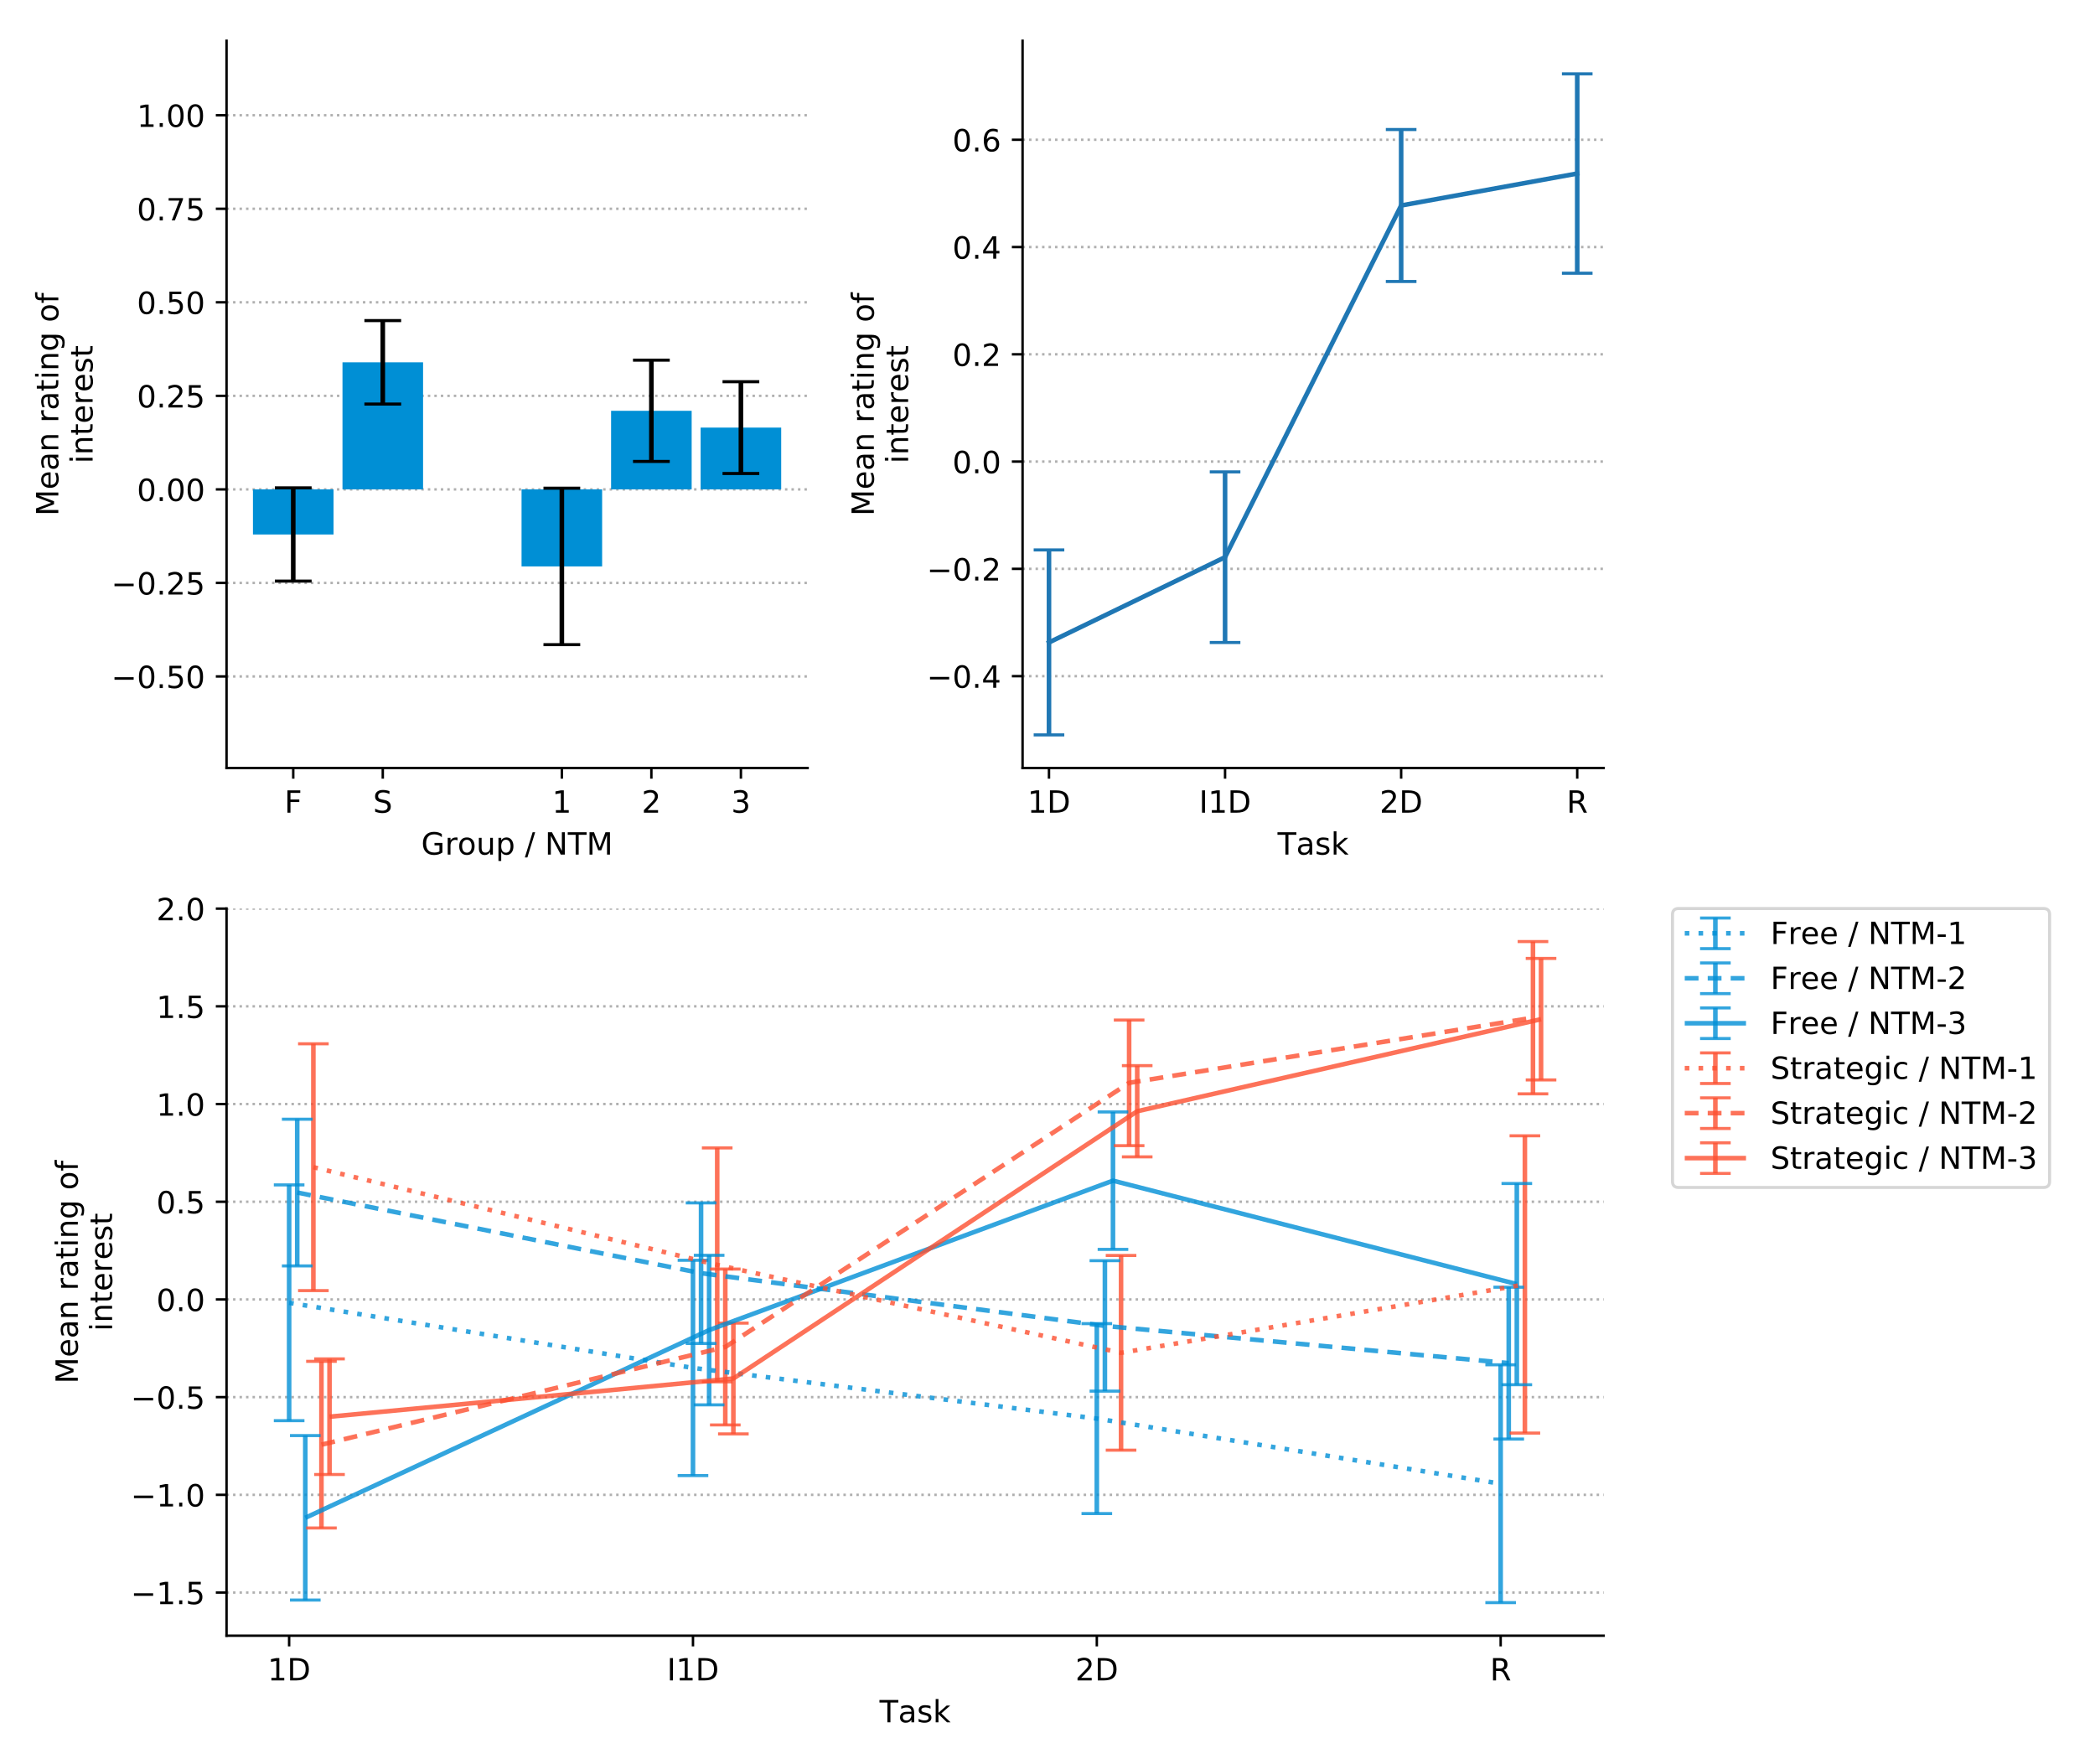 <?xml version="1.0" encoding="utf-8" standalone="no"?>
<!DOCTYPE svg PUBLIC "-//W3C//DTD SVG 1.1//EN"
  "http://www.w3.org/Graphics/SVG/1.1/DTD/svg11.dtd">
<!-- Created with matplotlib (https://matplotlib.org/) -->
<svg height="576pt" version="1.1" viewBox="0 0 684 576" width="684pt" xmlns="http://www.w3.org/2000/svg" xmlns:xlink="http://www.w3.org/1999/xlink">
 <defs>
  <style type="text/css">
*{stroke-linecap:butt;stroke-linejoin:round;}
  </style>
 </defs>
 <g id="figure_1">
  <g id="patch_1">
   <path d="M 0 576
L 684 576
L 684 0
L 0 0
z
" style="fill:#ffffff;"/>
  </g>
  <g id="axes_1">
   <g id="patch_2">
    <path d="M 73.964 250.737
L 263.678 250.737
L 263.678 13.32
L 73.964 13.32
z
" style="fill:#ffffff;"/>
   </g>
   <g id="matplotlib.axis_1">
    <g id="xtick_1">
     <g id="line2d_1">
      <defs>
       <path d="M 0 0
L 0 3.5
" id="me36cb27888" style="stroke:#000000;stroke-width:0.8;"/>
      </defs>
      <g>
       <use style="stroke:#000000;stroke-width:0.8;" x="95.742" xlink:href="#me36cb27888" y="250.737"/>
      </g>
     </g>
     <g id="text_1">
      <!-- F -->
      <defs>
       <path d="M 9.812 72.906
L 51.703 72.906
L 51.703 64.594
L 19.672 64.594
L 19.672 43.109
L 48.578 43.109
L 48.578 34.812
L 19.672 34.812
L 19.672 0
L 9.812 0
z
" id="DejaVuSans-70"/>
      </defs>
      <g transform="translate(92.866 265.335)scale(0.1 -0.1)">
       <use xlink:href="#DejaVuSans-70"/>
      </g>
     </g>
    </g>
    <g id="xtick_2">
     <g id="line2d_2">
      <g>
       <use style="stroke:#000000;stroke-width:0.8;" x="124.973" xlink:href="#me36cb27888" y="250.737"/>
      </g>
     </g>
     <g id="text_2">
      <!-- S -->
      <defs>
       <path d="M 53.516 70.516
L 53.516 60.891
Q 47.906 63.578 42.922 64.891
Q 37.938 66.219 33.297 66.219
Q 25.25 66.219 20.875 63.094
Q 16.5 59.969 16.5 54.203
Q 16.5 49.359 19.406 46.891
Q 22.312 44.438 30.422 42.922
L 36.375 41.703
Q 47.406 39.594 52.656 34.297
Q 57.906 29 57.906 20.125
Q 57.906 9.516 50.797 4.047
Q 43.703 -1.422 29.984 -1.422
Q 24.812 -1.422 18.969 -0.25
Q 13.141 0.922 6.891 3.219
L 6.891 13.375
Q 12.891 10.016 18.656 8.297
Q 24.422 6.594 29.984 6.594
Q 38.422 6.594 43.016 9.906
Q 47.609 13.234 47.609 19.391
Q 47.609 24.75 44.312 27.781
Q 41.016 30.812 33.5 32.328
L 27.484 33.5
Q 16.453 35.688 11.516 40.375
Q 6.594 45.062 6.594 53.422
Q 6.594 63.094 13.406 68.656
Q 20.219 74.219 32.172 74.219
Q 37.312 74.219 42.625 73.281
Q 47.953 72.359 53.516 70.516
z
" id="DejaVuSans-83"/>
      </defs>
      <g transform="translate(121.799 265.335)scale(0.1 -0.1)">
       <use xlink:href="#DejaVuSans-83"/>
      </g>
     </g>
    </g>
    <g id="xtick_3">
     <g id="line2d_3">
      <g>
       <use style="stroke:#000000;stroke-width:0.8;" x="183.437" xlink:href="#me36cb27888" y="250.737"/>
      </g>
     </g>
     <g id="text_3">
      <!-- 1 -->
      <defs>
       <path d="M 12.406 8.297
L 28.516 8.297
L 28.516 63.922
L 10.984 60.406
L 10.984 69.391
L 28.422 72.906
L 38.281 72.906
L 38.281 8.297
L 54.391 8.297
L 54.391 0
L 12.406 0
z
" id="DejaVuSans-49"/>
      </defs>
      <g transform="translate(180.255 265.335)scale(0.1 -0.1)">
       <use xlink:href="#DejaVuSans-49"/>
      </g>
     </g>
    </g>
    <g id="xtick_4">
     <g id="line2d_4">
      <g>
       <use style="stroke:#000000;stroke-width:0.8;" x="212.668" xlink:href="#me36cb27888" y="250.737"/>
      </g>
     </g>
     <g id="text_4">
      <!-- 2 -->
      <defs>
       <path d="M 19.188 8.297
L 53.609 8.297
L 53.609 0
L 7.328 0
L 7.328 8.297
Q 12.938 14.109 22.625 23.891
Q 32.328 33.688 34.812 36.531
Q 39.547 41.844 41.422 45.531
Q 43.312 49.219 43.312 52.781
Q 43.312 58.594 39.234 62.25
Q 35.156 65.922 28.609 65.922
Q 23.969 65.922 18.812 64.312
Q 13.672 62.703 7.812 59.422
L 7.812 69.391
Q 13.766 71.781 18.938 73
Q 24.125 74.219 28.422 74.219
Q 39.75 74.219 46.484 68.547
Q 53.219 62.891 53.219 53.422
Q 53.219 48.922 51.531 44.891
Q 49.859 40.875 45.406 35.406
Q 44.188 33.984 37.641 27.219
Q 31.109 20.453 19.188 8.297
z
" id="DejaVuSans-50"/>
      </defs>
      <g transform="translate(209.487 265.335)scale(0.1 -0.1)">
       <use xlink:href="#DejaVuSans-50"/>
      </g>
     </g>
    </g>
    <g id="xtick_5">
     <g id="line2d_5">
      <g>
       <use style="stroke:#000000;stroke-width:0.8;" x="241.9" xlink:href="#me36cb27888" y="250.737"/>
      </g>
     </g>
     <g id="text_5">
      <!-- 3 -->
      <defs>
       <path d="M 40.578 39.312
Q 47.656 37.797 51.625 33
Q 55.609 28.219 55.609 21.188
Q 55.609 10.406 48.188 4.484
Q 40.766 -1.422 27.094 -1.422
Q 22.516 -1.422 17.656 -0.516
Q 12.797 0.391 7.625 2.203
L 7.625 11.719
Q 11.719 9.328 16.594 8.109
Q 21.484 6.891 26.812 6.891
Q 36.078 6.891 40.938 10.547
Q 45.797 14.203 45.797 21.188
Q 45.797 27.641 41.281 31.266
Q 36.766 34.906 28.719 34.906
L 20.219 34.906
L 20.219 43.016
L 29.109 43.016
Q 36.375 43.016 40.234 45.922
Q 44.094 48.828 44.094 54.297
Q 44.094 59.906 40.109 62.906
Q 36.141 65.922 28.719 65.922
Q 24.656 65.922 20.016 65.031
Q 15.375 64.156 9.812 62.312
L 9.812 71.094
Q 15.438 72.656 20.344 73.438
Q 25.25 74.219 29.594 74.219
Q 40.828 74.219 47.359 69.109
Q 53.906 64.016 53.906 55.328
Q 53.906 49.266 50.438 45.094
Q 46.969 40.922 40.578 39.312
z
" id="DejaVuSans-51"/>
      </defs>
      <g transform="translate(238.719 265.335)scale(0.1 -0.1)">
       <use xlink:href="#DejaVuSans-51"/>
      </g>
     </g>
    </g>
    <g id="text_6">
     <!-- Group / NTM -->
     <defs>
      <path d="M 59.516 10.406
L 59.516 29.984
L 43.406 29.984
L 43.406 38.094
L 69.281 38.094
L 69.281 6.781
Q 63.578 2.734 56.688 0.656
Q 49.812 -1.422 42 -1.422
Q 24.906 -1.422 15.25 8.562
Q 5.609 18.562 5.609 36.375
Q 5.609 54.25 15.25 64.234
Q 24.906 74.219 42 74.219
Q 49.125 74.219 55.547 72.453
Q 61.969 70.703 67.391 67.281
L 67.391 56.781
Q 61.922 61.422 55.766 63.766
Q 49.609 66.109 42.828 66.109
Q 29.438 66.109 22.719 58.641
Q 16.016 51.172 16.016 36.375
Q 16.016 21.625 22.719 14.156
Q 29.438 6.688 42.828 6.688
Q 48.047 6.688 52.141 7.594
Q 56.25 8.5 59.516 10.406
z
" id="DejaVuSans-71"/>
      <path d="M 41.109 46.297
Q 39.594 47.172 37.812 47.578
Q 36.031 48 33.891 48
Q 26.266 48 22.188 43.047
Q 18.109 38.094 18.109 28.812
L 18.109 0
L 9.078 0
L 9.078 54.688
L 18.109 54.688
L 18.109 46.188
Q 20.953 51.172 25.484 53.578
Q 30.031 56 36.531 56
Q 37.453 56 38.578 55.875
Q 39.703 55.766 41.062 55.516
z
" id="DejaVuSans-114"/>
      <path d="M 30.609 48.391
Q 23.391 48.391 19.188 42.75
Q 14.984 37.109 14.984 27.297
Q 14.984 17.484 19.156 11.844
Q 23.344 6.203 30.609 6.203
Q 37.797 6.203 41.984 11.859
Q 46.188 17.531 46.188 27.297
Q 46.188 37.016 41.984 42.703
Q 37.797 48.391 30.609 48.391
z
M 30.609 56
Q 42.328 56 49.016 48.375
Q 55.719 40.766 55.719 27.297
Q 55.719 13.875 49.016 6.219
Q 42.328 -1.422 30.609 -1.422
Q 18.844 -1.422 12.172 6.219
Q 5.516 13.875 5.516 27.297
Q 5.516 40.766 12.172 48.375
Q 18.844 56 30.609 56
z
" id="DejaVuSans-111"/>
      <path d="M 8.5 21.578
L 8.5 54.688
L 17.484 54.688
L 17.484 21.922
Q 17.484 14.156 20.5 10.266
Q 23.531 6.391 29.594 6.391
Q 36.859 6.391 41.078 11.031
Q 45.312 15.672 45.312 23.688
L 45.312 54.688
L 54.297 54.688
L 54.297 0
L 45.312 0
L 45.312 8.406
Q 42.047 3.422 37.719 1
Q 33.406 -1.422 27.688 -1.422
Q 18.266 -1.422 13.375 4.438
Q 8.5 10.297 8.5 21.578
z
M 31.109 56
z
" id="DejaVuSans-117"/>
      <path d="M 18.109 8.203
L 18.109 -20.797
L 9.078 -20.797
L 9.078 54.688
L 18.109 54.688
L 18.109 46.391
Q 20.953 51.266 25.266 53.625
Q 29.594 56 35.594 56
Q 45.562 56 51.781 48.094
Q 58.016 40.188 58.016 27.297
Q 58.016 14.406 51.781 6.484
Q 45.562 -1.422 35.594 -1.422
Q 29.594 -1.422 25.266 0.953
Q 20.953 3.328 18.109 8.203
z
M 48.688 27.297
Q 48.688 37.203 44.609 42.844
Q 40.531 48.484 33.406 48.484
Q 26.266 48.484 22.188 42.844
Q 18.109 37.203 18.109 27.297
Q 18.109 17.391 22.188 11.75
Q 26.266 6.109 33.406 6.109
Q 40.531 6.109 44.609 11.75
Q 48.688 17.391 48.688 27.297
z
" id="DejaVuSans-112"/>
      <path id="DejaVuSans-32"/>
      <path d="M 25.391 72.906
L 33.688 72.906
L 8.297 -9.281
L 0 -9.281
z
" id="DejaVuSans-47"/>
      <path d="M 9.812 72.906
L 23.094 72.906
L 55.422 11.922
L 55.422 72.906
L 64.984 72.906
L 64.984 0
L 51.703 0
L 19.391 60.984
L 19.391 0
L 9.812 0
z
" id="DejaVuSans-78"/>
      <path d="M -0.297 72.906
L 61.375 72.906
L 61.375 64.594
L 35.5 64.594
L 35.5 0
L 25.594 0
L 25.594 64.594
L -0.297 64.594
z
" id="DejaVuSans-84"/>
      <path d="M 9.812 72.906
L 24.516 72.906
L 43.109 23.297
L 61.812 72.906
L 76.516 72.906
L 76.516 0
L 66.891 0
L 66.891 64.016
L 48.094 14.016
L 38.188 14.016
L 19.391 64.016
L 19.391 0
L 9.812 0
z
" id="DejaVuSans-77"/>
     </defs>
     <g transform="translate(137.519 279.014)scale(0.1 -0.1)">
      <use xlink:href="#DejaVuSans-71"/>
      <use x="77.49" xlink:href="#DejaVuSans-114"/>
      <use x="118.572" xlink:href="#DejaVuSans-111"/>
      <use x="179.754" xlink:href="#DejaVuSans-117"/>
      <use x="243.133" xlink:href="#DejaVuSans-112"/>
      <use x="306.609" xlink:href="#DejaVuSans-32"/>
      <use x="338.396" xlink:href="#DejaVuSans-47"/>
      <use x="372.088" xlink:href="#DejaVuSans-32"/>
      <use x="403.875" xlink:href="#DejaVuSans-78"/>
      <use x="478.68" xlink:href="#DejaVuSans-84"/>
      <use x="539.764" xlink:href="#DejaVuSans-77"/>
     </g>
    </g>
   </g>
   <g id="matplotlib.axis_2">
    <g id="ytick_1">
     <g id="line2d_6">
      <path clip-path="url(#p1187582de7)" d="M 73.964 220.849
L 263.678 220.849
" style="fill:none;stroke:#b0b0b0;stroke-dasharray:0.8,1.32;stroke-dashoffset:0;stroke-width:0.8;"/>
     </g>
     <g id="line2d_7">
      <defs>
       <path d="M 0 0
L -3.5 0
" id="mdb80844be4" style="stroke:#000000;stroke-width:0.8;"/>
      </defs>
      <g>
       <use style="stroke:#000000;stroke-width:0.8;" x="73.964" xlink:href="#mdb80844be4" y="220.849"/>
      </g>
     </g>
     <g id="text_7">
      <!-- −0.50 -->
      <defs>
       <path d="M 10.594 35.5
L 73.188 35.5
L 73.188 27.203
L 10.594 27.203
z
" id="DejaVuSans-8722"/>
       <path d="M 31.781 66.406
Q 24.172 66.406 20.328 58.906
Q 16.5 51.422 16.5 36.375
Q 16.5 21.391 20.328 13.891
Q 24.172 6.391 31.781 6.391
Q 39.453 6.391 43.281 13.891
Q 47.125 21.391 47.125 36.375
Q 47.125 51.422 43.281 58.906
Q 39.453 66.406 31.781 66.406
z
M 31.781 74.219
Q 44.047 74.219 50.516 64.516
Q 56.984 54.828 56.984 36.375
Q 56.984 17.969 50.516 8.266
Q 44.047 -1.422 31.781 -1.422
Q 19.531 -1.422 13.062 8.266
Q 6.594 17.969 6.594 36.375
Q 6.594 54.828 13.062 64.516
Q 19.531 74.219 31.781 74.219
z
" id="DejaVuSans-48"/>
       <path d="M 10.688 12.406
L 21 12.406
L 21 0
L 10.688 0
z
" id="DejaVuSans-46"/>
       <path d="M 10.797 72.906
L 49.516 72.906
L 49.516 64.594
L 19.828 64.594
L 19.828 46.734
Q 21.969 47.469 24.109 47.828
Q 26.266 48.188 28.422 48.188
Q 40.625 48.188 47.75 41.5
Q 54.891 34.812 54.891 23.391
Q 54.891 11.625 47.562 5.094
Q 40.234 -1.422 26.906 -1.422
Q 22.312 -1.422 17.547 -0.641
Q 12.797 0.141 7.719 1.703
L 7.719 11.625
Q 12.109 9.234 16.797 8.062
Q 21.484 6.891 26.703 6.891
Q 35.156 6.891 40.078 11.328
Q 45.016 15.766 45.016 23.391
Q 45.016 31 40.078 35.438
Q 35.156 39.891 26.703 39.891
Q 22.75 39.891 18.812 39.016
Q 14.891 38.141 10.797 36.281
z
" id="DejaVuSans-53"/>
      </defs>
      <g transform="translate(36.319 224.648)scale(0.1 -0.1)">
       <use xlink:href="#DejaVuSans-8722"/>
       <use x="83.789" xlink:href="#DejaVuSans-48"/>
       <use x="147.412" xlink:href="#DejaVuSans-46"/>
       <use x="179.199" xlink:href="#DejaVuSans-53"/>
       <use x="242.822" xlink:href="#DejaVuSans-48"/>
      </g>
     </g>
    </g>
    <g id="ytick_2">
     <g id="line2d_8">
      <path clip-path="url(#p1187582de7)" d="M 73.964 190.312
L 263.678 190.312
" style="fill:none;stroke:#b0b0b0;stroke-dasharray:0.8,1.32;stroke-dashoffset:0;stroke-width:0.8;"/>
     </g>
     <g id="line2d_9">
      <g>
       <use style="stroke:#000000;stroke-width:0.8;" x="73.964" xlink:href="#mdb80844be4" y="190.312"/>
      </g>
     </g>
     <g id="text_8">
      <!-- −0.25 -->
      <g transform="translate(36.319 194.112)scale(0.1 -0.1)">
       <use xlink:href="#DejaVuSans-8722"/>
       <use x="83.789" xlink:href="#DejaVuSans-48"/>
       <use x="147.412" xlink:href="#DejaVuSans-46"/>
       <use x="179.199" xlink:href="#DejaVuSans-50"/>
       <use x="242.822" xlink:href="#DejaVuSans-53"/>
      </g>
     </g>
    </g>
    <g id="ytick_3">
     <g id="line2d_10">
      <path clip-path="url(#p1187582de7)" d="M 73.964 159.776
L 263.678 159.776
" style="fill:none;stroke:#b0b0b0;stroke-dasharray:0.8,1.32;stroke-dashoffset:0;stroke-width:0.8;"/>
     </g>
     <g id="line2d_11">
      <g>
       <use style="stroke:#000000;stroke-width:0.8;" x="73.964" xlink:href="#mdb80844be4" y="159.776"/>
      </g>
     </g>
     <g id="text_9">
      <!-- 0.00 -->
      <g transform="translate(44.698 163.575)scale(0.1 -0.1)">
       <use xlink:href="#DejaVuSans-48"/>
       <use x="63.623" xlink:href="#DejaVuSans-46"/>
       <use x="95.41" xlink:href="#DejaVuSans-48"/>
       <use x="159.033" xlink:href="#DejaVuSans-48"/>
      </g>
     </g>
    </g>
    <g id="ytick_4">
     <g id="line2d_12">
      <path clip-path="url(#p1187582de7)" d="M 73.964 129.239
L 263.678 129.239
" style="fill:none;stroke:#b0b0b0;stroke-dasharray:0.8,1.32;stroke-dashoffset:0;stroke-width:0.8;"/>
     </g>
     <g id="line2d_13">
      <g>
       <use style="stroke:#000000;stroke-width:0.8;" x="73.964" xlink:href="#mdb80844be4" y="129.239"/>
      </g>
     </g>
     <g id="text_10">
      <!-- 0.25 -->
      <g transform="translate(44.698 133.038)scale(0.1 -0.1)">
       <use xlink:href="#DejaVuSans-48"/>
       <use x="63.623" xlink:href="#DejaVuSans-46"/>
       <use x="95.41" xlink:href="#DejaVuSans-50"/>
       <use x="159.033" xlink:href="#DejaVuSans-53"/>
      </g>
     </g>
    </g>
    <g id="ytick_5">
     <g id="line2d_14">
      <path clip-path="url(#p1187582de7)" d="M 73.964 98.702
L 263.678 98.702
" style="fill:none;stroke:#b0b0b0;stroke-dasharray:0.8,1.32;stroke-dashoffset:0;stroke-width:0.8;"/>
     </g>
     <g id="line2d_15">
      <g>
       <use style="stroke:#000000;stroke-width:0.8;" x="73.964" xlink:href="#mdb80844be4" y="98.702"/>
      </g>
     </g>
     <g id="text_11">
      <!-- 0.50 -->
      <g transform="translate(44.698 102.501)scale(0.1 -0.1)">
       <use xlink:href="#DejaVuSans-48"/>
       <use x="63.623" xlink:href="#DejaVuSans-46"/>
       <use x="95.41" xlink:href="#DejaVuSans-53"/>
       <use x="159.033" xlink:href="#DejaVuSans-48"/>
      </g>
     </g>
    </g>
    <g id="ytick_6">
     <g id="line2d_16">
      <path clip-path="url(#p1187582de7)" d="M 73.964 68.165
L 263.678 68.165
" style="fill:none;stroke:#b0b0b0;stroke-dasharray:0.8,1.32;stroke-dashoffset:0;stroke-width:0.8;"/>
     </g>
     <g id="line2d_17">
      <g>
       <use style="stroke:#000000;stroke-width:0.8;" x="73.964" xlink:href="#mdb80844be4" y="68.165"/>
      </g>
     </g>
     <g id="text_12">
      <!-- 0.75 -->
      <defs>
       <path d="M 8.203 72.906
L 55.078 72.906
L 55.078 68.703
L 28.609 0
L 18.312 0
L 43.219 64.594
L 8.203 64.594
z
" id="DejaVuSans-55"/>
      </defs>
      <g transform="translate(44.698 71.965)scale(0.1 -0.1)">
       <use xlink:href="#DejaVuSans-48"/>
       <use x="63.623" xlink:href="#DejaVuSans-46"/>
       <use x="95.41" xlink:href="#DejaVuSans-55"/>
       <use x="159.033" xlink:href="#DejaVuSans-53"/>
      </g>
     </g>
    </g>
    <g id="ytick_7">
     <g id="line2d_18">
      <path clip-path="url(#p1187582de7)" d="M 73.964 37.629
L 263.678 37.629
" style="fill:none;stroke:#b0b0b0;stroke-dasharray:0.8,1.32;stroke-dashoffset:0;stroke-width:0.8;"/>
     </g>
     <g id="line2d_19">
      <g>
       <use style="stroke:#000000;stroke-width:0.8;" x="73.964" xlink:href="#mdb80844be4" y="37.629"/>
      </g>
     </g>
     <g id="text_13">
      <!-- 1.00 -->
      <g transform="translate(44.698 41.428)scale(0.1 -0.1)">
       <use xlink:href="#DejaVuSans-49"/>
       <use x="63.623" xlink:href="#DejaVuSans-46"/>
       <use x="95.41" xlink:href="#DejaVuSans-48"/>
       <use x="159.033" xlink:href="#DejaVuSans-48"/>
      </g>
     </g>
    </g>
    <g id="text_14">
     <!-- Mean rating of -->
     <defs>
      <path d="M 56.203 29.594
L 56.203 25.203
L 14.891 25.203
Q 15.484 15.922 20.484 11.062
Q 25.484 6.203 34.422 6.203
Q 39.594 6.203 44.453 7.469
Q 49.312 8.734 54.109 11.281
L 54.109 2.781
Q 49.266 0.734 44.188 -0.344
Q 39.109 -1.422 33.891 -1.422
Q 20.797 -1.422 13.156 6.188
Q 5.516 13.812 5.516 26.812
Q 5.516 40.234 12.766 48.109
Q 20.016 56 32.328 56
Q 43.359 56 49.781 48.891
Q 56.203 41.797 56.203 29.594
z
M 47.219 32.234
Q 47.125 39.594 43.094 43.984
Q 39.062 48.391 32.422 48.391
Q 24.906 48.391 20.391 44.141
Q 15.875 39.891 15.188 32.172
z
" id="DejaVuSans-101"/>
      <path d="M 34.281 27.484
Q 23.391 27.484 19.188 25
Q 14.984 22.516 14.984 16.5
Q 14.984 11.719 18.141 8.906
Q 21.297 6.109 26.703 6.109
Q 34.188 6.109 38.703 11.406
Q 43.219 16.703 43.219 25.484
L 43.219 27.484
z
M 52.203 31.203
L 52.203 0
L 43.219 0
L 43.219 8.297
Q 40.141 3.328 35.547 0.953
Q 30.953 -1.422 24.312 -1.422
Q 15.922 -1.422 10.953 3.297
Q 6 8.016 6 15.922
Q 6 25.141 12.172 29.828
Q 18.359 34.516 30.609 34.516
L 43.219 34.516
L 43.219 35.406
Q 43.219 41.609 39.141 45
Q 35.062 48.391 27.688 48.391
Q 23 48.391 18.547 47.266
Q 14.109 46.141 10.016 43.891
L 10.016 52.203
Q 14.938 54.109 19.578 55.047
Q 24.219 56 28.609 56
Q 40.484 56 46.344 49.844
Q 52.203 43.703 52.203 31.203
z
" id="DejaVuSans-97"/>
      <path d="M 54.891 33.016
L 54.891 0
L 45.906 0
L 45.906 32.719
Q 45.906 40.484 42.875 44.328
Q 39.844 48.188 33.797 48.188
Q 26.516 48.188 22.312 43.547
Q 18.109 38.922 18.109 30.906
L 18.109 0
L 9.078 0
L 9.078 54.688
L 18.109 54.688
L 18.109 46.188
Q 21.344 51.125 25.703 53.562
Q 30.078 56 35.797 56
Q 45.219 56 50.047 50.172
Q 54.891 44.344 54.891 33.016
z
" id="DejaVuSans-110"/>
      <path d="M 18.312 70.219
L 18.312 54.688
L 36.812 54.688
L 36.812 47.703
L 18.312 47.703
L 18.312 18.016
Q 18.312 11.328 20.141 9.422
Q 21.969 7.516 27.594 7.516
L 36.812 7.516
L 36.812 0
L 27.594 0
Q 17.188 0 13.234 3.875
Q 9.281 7.766 9.281 18.016
L 9.281 47.703
L 2.688 47.703
L 2.688 54.688
L 9.281 54.688
L 9.281 70.219
z
" id="DejaVuSans-116"/>
      <path d="M 9.422 54.688
L 18.406 54.688
L 18.406 0
L 9.422 0
z
M 9.422 75.984
L 18.406 75.984
L 18.406 64.594
L 9.422 64.594
z
" id="DejaVuSans-105"/>
      <path d="M 45.406 27.984
Q 45.406 37.75 41.375 43.109
Q 37.359 48.484 30.078 48.484
Q 22.859 48.484 18.828 43.109
Q 14.797 37.75 14.797 27.984
Q 14.797 18.266 18.828 12.891
Q 22.859 7.516 30.078 7.516
Q 37.359 7.516 41.375 12.891
Q 45.406 18.266 45.406 27.984
z
M 54.391 6.781
Q 54.391 -7.172 48.188 -13.984
Q 42 -20.797 29.203 -20.797
Q 24.469 -20.797 20.266 -20.094
Q 16.062 -19.391 12.109 -17.922
L 12.109 -9.188
Q 16.062 -11.328 19.922 -12.344
Q 23.781 -13.375 27.781 -13.375
Q 36.625 -13.375 41.016 -8.766
Q 45.406 -4.156 45.406 5.172
L 45.406 9.625
Q 42.625 4.781 38.281 2.391
Q 33.938 0 27.875 0
Q 17.828 0 11.672 7.656
Q 5.516 15.328 5.516 27.984
Q 5.516 40.672 11.672 48.328
Q 17.828 56 27.875 56
Q 33.938 56 38.281 53.609
Q 42.625 51.219 45.406 46.391
L 45.406 54.688
L 54.391 54.688
z
" id="DejaVuSans-103"/>
      <path d="M 37.109 75.984
L 37.109 68.5
L 28.516 68.5
Q 23.688 68.5 21.797 66.547
Q 19.922 64.594 19.922 59.516
L 19.922 54.688
L 34.719 54.688
L 34.719 47.703
L 19.922 47.703
L 19.922 0
L 10.891 0
L 10.891 47.703
L 2.297 47.703
L 2.297 54.688
L 10.891 54.688
L 10.891 58.5
Q 10.891 67.625 15.141 71.797
Q 19.391 75.984 28.609 75.984
z
" id="DejaVuSans-102"/>
     </defs>
     <g transform="translate(19.041 168.461)rotate(-90)scale(0.1 -0.1)">
      <use xlink:href="#DejaVuSans-77"/>
      <use x="86.279" xlink:href="#DejaVuSans-101"/>
      <use x="147.803" xlink:href="#DejaVuSans-97"/>
      <use x="209.082" xlink:href="#DejaVuSans-110"/>
      <use x="272.461" xlink:href="#DejaVuSans-32"/>
      <use x="304.248" xlink:href="#DejaVuSans-114"/>
      <use x="345.361" xlink:href="#DejaVuSans-97"/>
      <use x="406.641" xlink:href="#DejaVuSans-116"/>
      <use x="445.85" xlink:href="#DejaVuSans-105"/>
      <use x="473.633" xlink:href="#DejaVuSans-110"/>
      <use x="537.012" xlink:href="#DejaVuSans-103"/>
      <use x="600.488" xlink:href="#DejaVuSans-32"/>
      <use x="632.275" xlink:href="#DejaVuSans-111"/>
      <use x="693.457" xlink:href="#DejaVuSans-102"/>
     </g>
     <!-- interest -->
     <defs>
      <path d="M 44.281 53.078
L 44.281 44.578
Q 40.484 46.531 36.375 47.5
Q 32.281 48.484 27.875 48.484
Q 21.188 48.484 17.844 46.438
Q 14.5 44.391 14.5 40.281
Q 14.5 37.156 16.891 35.375
Q 19.281 33.594 26.516 31.984
L 29.594 31.297
Q 39.156 29.25 43.188 25.516
Q 47.219 21.781 47.219 15.094
Q 47.219 7.469 41.188 3.016
Q 35.156 -1.422 24.609 -1.422
Q 20.219 -1.422 15.453 -0.562
Q 10.688 0.297 5.422 2
L 5.422 11.281
Q 10.406 8.688 15.234 7.391
Q 20.062 6.109 24.812 6.109
Q 31.156 6.109 34.562 8.281
Q 37.984 10.453 37.984 14.406
Q 37.984 18.062 35.516 20.016
Q 33.062 21.969 24.703 23.781
L 21.578 24.516
Q 13.234 26.266 9.516 29.906
Q 5.812 33.547 5.812 39.891
Q 5.812 47.609 11.281 51.797
Q 16.75 56 26.812 56
Q 31.781 56 36.172 55.266
Q 40.578 54.547 44.281 53.078
z
" id="DejaVuSans-115"/>
     </defs>
     <g transform="translate(30.239 151.318)rotate(-90)scale(0.1 -0.1)">
      <use xlink:href="#DejaVuSans-105"/>
      <use x="27.783" xlink:href="#DejaVuSans-110"/>
      <use x="91.162" xlink:href="#DejaVuSans-116"/>
      <use x="130.371" xlink:href="#DejaVuSans-101"/>
      <use x="191.895" xlink:href="#DejaVuSans-114"/>
      <use x="232.977" xlink:href="#DejaVuSans-101"/>
      <use x="294.5" xlink:href="#DejaVuSans-115"/>
      <use x="346.6" xlink:href="#DejaVuSans-116"/>
     </g>
    </g>
   </g>
   <g id="patch_3">
    <path clip-path="url(#p1187582de7)" d="M 82.587 159.776
L 108.896 159.776
L 108.896 174.503
L 82.587 174.503
z
" style="fill:#008fd5;"/>
   </g>
   <g id="patch_4">
    <path clip-path="url(#p1187582de7)" d="M 111.819 159.776
L 138.128 159.776
L 138.128 118.292
L 111.819 118.292
z
" style="fill:#008fd5;"/>
   </g>
   <g id="patch_5">
    <path clip-path="url(#p1187582de7)" d="M 170.282 159.776
L 196.591 159.776
L 196.591 184.929
L 170.282 184.929
z
" style="fill:#008fd5;"/>
   </g>
   <g id="patch_6">
    <path clip-path="url(#p1187582de7)" d="M 199.514 159.776
L 225.822 159.776
L 225.822 134.123
L 199.514 134.123
z
" style="fill:#008fd5;"/>
   </g>
   <g id="patch_7">
    <path clip-path="url(#p1187582de7)" d="M 228.746 159.776
L 255.054 159.776
L 255.054 139.607
L 228.746 139.607
z
" style="fill:#008fd5;"/>
   </g>
   <g id="patch_8">
    <path d="M 73.964 250.737
L 73.964 13.32
" style="fill:none;stroke:#000000;stroke-linecap:square;stroke-linejoin:miter;stroke-width:0.8;"/>
   </g>
   <g id="patch_9">
    <path d="M 73.964 250.737
L 263.678 250.737
" style="fill:none;stroke:#000000;stroke-linecap:square;stroke-linejoin:miter;stroke-width:0.8;"/>
   </g>
   <g id="LineCollection_1">
    <path clip-path="url(#p1187582de7)" d="M 95.742 189.728
L 95.742 159.278
" style="fill:none;stroke:#000000;stroke-width:1.5;"/>
    <path clip-path="url(#p1187582de7)" d="M 124.973 131.914
L 124.973 104.671
" style="fill:none;stroke:#000000;stroke-width:1.5;"/>
   </g>
   <g id="LineCollection_2">
    <path clip-path="url(#p1187582de7)" d="M 183.437 210.472
L 183.437 159.387
" style="fill:none;stroke:#000000;stroke-width:1.5;"/>
    <path clip-path="url(#p1187582de7)" d="M 212.668 150.661
L 212.668 117.586
" style="fill:none;stroke:#000000;stroke-width:1.5;"/>
    <path clip-path="url(#p1187582de7)" d="M 241.9 154.594
L 241.9 124.621
" style="fill:none;stroke:#000000;stroke-width:1.5;"/>
   </g>
   <g id="line2d_20">
    <defs>
     <path d="M 6 0
L -6 -0
" id="m6ff12c219d" style="stroke:#000000;"/>
    </defs>
    <g clip-path="url(#p1187582de7)">
     <use style="stroke:#000000;" x="95.742" xlink:href="#m6ff12c219d" y="189.728"/>
     <use style="stroke:#000000;" x="124.973" xlink:href="#m6ff12c219d" y="131.914"/>
    </g>
   </g>
   <g id="line2d_21">
    <g clip-path="url(#p1187582de7)">
     <use style="stroke:#000000;" x="95.742" xlink:href="#m6ff12c219d" y="159.278"/>
     <use style="stroke:#000000;" x="124.973" xlink:href="#m6ff12c219d" y="104.671"/>
    </g>
   </g>
   <g id="line2d_22">
    <g clip-path="url(#p1187582de7)">
     <use style="stroke:#000000;" x="183.437" xlink:href="#m6ff12c219d" y="210.472"/>
     <use style="stroke:#000000;" x="212.668" xlink:href="#m6ff12c219d" y="150.661"/>
     <use style="stroke:#000000;" x="241.9" xlink:href="#m6ff12c219d" y="154.594"/>
    </g>
   </g>
   <g id="line2d_23">
    <g clip-path="url(#p1187582de7)">
     <use style="stroke:#000000;" x="183.437" xlink:href="#m6ff12c219d" y="159.387"/>
     <use style="stroke:#000000;" x="212.668" xlink:href="#m6ff12c219d" y="117.586"/>
     <use style="stroke:#000000;" x="241.9" xlink:href="#m6ff12c219d" y="124.621"/>
    </g>
   </g>
   <g id="line2d_24"/>
   <g id="line2d_25"/>
  </g>
  <g id="axes_2">
   <g id="patch_10">
    <path d="M 333.861 250.737
L 523.575 250.737
L 523.575 13.32
L 333.861 13.32
z
" style="fill:#ffffff;"/>
   </g>
   <g id="matplotlib.axis_3">
    <g id="xtick_6">
     <g id="line2d_26">
      <g>
       <use style="stroke:#000000;stroke-width:0.8;" x="342.485" xlink:href="#me36cb27888" y="250.737"/>
      </g>
     </g>
     <g id="text_15">
      <!-- 1D -->
      <defs>
       <path d="M 19.672 64.797
L 19.672 8.109
L 31.594 8.109
Q 46.688 8.109 53.688 14.938
Q 60.688 21.781 60.688 36.531
Q 60.688 51.172 53.688 57.984
Q 46.688 64.797 31.594 64.797
z
M 9.812 72.906
L 30.078 72.906
Q 51.266 72.906 61.172 64.094
Q 71.094 55.281 71.094 36.531
Q 71.094 17.672 61.125 8.828
Q 51.172 0 30.078 0
L 9.812 0
z
" id="DejaVuSans-68"/>
      </defs>
      <g transform="translate(335.454 265.335)scale(0.1 -0.1)">
       <use xlink:href="#DejaVuSans-49"/>
       <use x="63.623" xlink:href="#DejaVuSans-68"/>
      </g>
     </g>
    </g>
    <g id="xtick_7">
     <g id="line2d_27">
      <g>
       <use style="stroke:#000000;stroke-width:0.8;" x="399.974" xlink:href="#me36cb27888" y="250.737"/>
      </g>
     </g>
     <g id="text_16">
      <!-- I1D -->
      <defs>
       <path d="M 9.812 72.906
L 19.672 72.906
L 19.672 0
L 9.812 0
z
" id="DejaVuSans-73"/>
      </defs>
      <g transform="translate(391.468 265.335)scale(0.1 -0.1)">
       <use xlink:href="#DejaVuSans-73"/>
       <use x="29.492" xlink:href="#DejaVuSans-49"/>
       <use x="93.115" xlink:href="#DejaVuSans-68"/>
      </g>
     </g>
    </g>
    <g id="xtick_8">
     <g id="line2d_28">
      <g>
       <use style="stroke:#000000;stroke-width:0.8;" x="457.463" xlink:href="#me36cb27888" y="250.737"/>
      </g>
     </g>
     <g id="text_17">
      <!-- 2D -->
      <g transform="translate(450.431 265.335)scale(0.1 -0.1)">
       <use xlink:href="#DejaVuSans-50"/>
       <use x="63.623" xlink:href="#DejaVuSans-68"/>
      </g>
     </g>
    </g>
    <g id="xtick_9">
     <g id="line2d_29">
      <g>
       <use style="stroke:#000000;stroke-width:0.8;" x="514.952" xlink:href="#me36cb27888" y="250.737"/>
      </g>
     </g>
     <g id="text_18">
      <!-- R -->
      <defs>
       <path d="M 44.391 34.188
Q 47.562 33.109 50.562 29.594
Q 53.562 26.078 56.594 19.922
L 66.609 0
L 56 0
L 46.688 18.703
Q 43.062 26.031 39.672 28.422
Q 36.281 30.812 30.422 30.812
L 19.672 30.812
L 19.672 0
L 9.812 0
L 9.812 72.906
L 32.078 72.906
Q 44.578 72.906 50.734 67.672
Q 56.891 62.453 56.891 51.906
Q 56.891 45.016 53.688 40.469
Q 50.484 35.938 44.391 34.188
z
M 19.672 64.797
L 19.672 38.922
L 32.078 38.922
Q 39.203 38.922 42.844 42.219
Q 46.484 45.516 46.484 51.906
Q 46.484 58.297 42.844 61.547
Q 39.203 64.797 32.078 64.797
z
" id="DejaVuSans-82"/>
      </defs>
      <g transform="translate(511.477 265.335)scale(0.1 -0.1)">
       <use xlink:href="#DejaVuSans-82"/>
      </g>
     </g>
    </g>
    <g id="text_19">
     <!-- Task -->
     <defs>
      <path d="M 9.078 75.984
L 18.109 75.984
L 18.109 31.109
L 44.922 54.688
L 56.391 54.688
L 27.391 29.109
L 57.625 0
L 45.906 0
L 18.109 26.703
L 18.109 0
L 9.078 0
z
" id="DejaVuSans-107"/>
     </defs>
     <g transform="translate(417.113 279.014)scale(0.1 -0.1)">
      <use xlink:href="#DejaVuSans-84"/>
      <use x="60.834" xlink:href="#DejaVuSans-97"/>
      <use x="122.113" xlink:href="#DejaVuSans-115"/>
      <use x="174.213" xlink:href="#DejaVuSans-107"/>
     </g>
    </g>
   </g>
   <g id="matplotlib.axis_4">
    <g id="ytick_8">
     <g id="line2d_30">
      <path clip-path="url(#p5434514f9a)" d="M 333.861 220.751
L 523.575 220.751
" style="fill:none;stroke:#b0b0b0;stroke-dasharray:0.8,1.32;stroke-dashoffset:0;stroke-width:0.8;"/>
     </g>
     <g id="line2d_31">
      <g>
       <use style="stroke:#000000;stroke-width:0.8;" x="333.861" xlink:href="#mdb80844be4" y="220.751"/>
      </g>
     </g>
     <g id="text_20">
      <!-- −0.4 -->
      <defs>
       <path d="M 37.797 64.312
L 12.891 25.391
L 37.797 25.391
z
M 35.203 72.906
L 47.609 72.906
L 47.609 25.391
L 58.016 25.391
L 58.016 17.188
L 47.609 17.188
L 47.609 0
L 37.797 0
L 37.797 17.188
L 4.891 17.188
L 4.891 26.703
z
" id="DejaVuSans-52"/>
      </defs>
      <g transform="translate(302.579 224.551)scale(0.1 -0.1)">
       <use xlink:href="#DejaVuSans-8722"/>
       <use x="83.789" xlink:href="#DejaVuSans-48"/>
       <use x="147.412" xlink:href="#DejaVuSans-46"/>
       <use x="179.199" xlink:href="#DejaVuSans-52"/>
      </g>
     </g>
    </g>
    <g id="ytick_9">
     <g id="line2d_32">
      <path clip-path="url(#p5434514f9a)" d="M 333.861 185.726
L 523.575 185.726
" style="fill:none;stroke:#b0b0b0;stroke-dasharray:0.8,1.32;stroke-dashoffset:0;stroke-width:0.8;"/>
     </g>
     <g id="line2d_33">
      <g>
       <use style="stroke:#000000;stroke-width:0.8;" x="333.861" xlink:href="#mdb80844be4" y="185.726"/>
      </g>
     </g>
     <g id="text_21">
      <!-- −0.2 -->
      <g transform="translate(302.579 189.526)scale(0.1 -0.1)">
       <use xlink:href="#DejaVuSans-8722"/>
       <use x="83.789" xlink:href="#DejaVuSans-48"/>
       <use x="147.412" xlink:href="#DejaVuSans-46"/>
       <use x="179.199" xlink:href="#DejaVuSans-50"/>
      </g>
     </g>
    </g>
    <g id="ytick_10">
     <g id="line2d_34">
      <path clip-path="url(#p5434514f9a)" d="M 333.861 150.701
L 523.575 150.701
" style="fill:none;stroke:#b0b0b0;stroke-dasharray:0.8,1.32;stroke-dashoffset:0;stroke-width:0.8;"/>
     </g>
     <g id="line2d_35">
      <g>
       <use style="stroke:#000000;stroke-width:0.8;" x="333.861" xlink:href="#mdb80844be4" y="150.701"/>
      </g>
     </g>
     <g id="text_22">
      <!-- 0.0 -->
      <g transform="translate(310.958 154.5)scale(0.1 -0.1)">
       <use xlink:href="#DejaVuSans-48"/>
       <use x="63.623" xlink:href="#DejaVuSans-46"/>
       <use x="95.41" xlink:href="#DejaVuSans-48"/>
      </g>
     </g>
    </g>
    <g id="ytick_11">
     <g id="line2d_36">
      <path clip-path="url(#p5434514f9a)" d="M 333.861 115.676
L 523.575 115.676
" style="fill:none;stroke:#b0b0b0;stroke-dasharray:0.8,1.32;stroke-dashoffset:0;stroke-width:0.8;"/>
     </g>
     <g id="line2d_37">
      <g>
       <use style="stroke:#000000;stroke-width:0.8;" x="333.861" xlink:href="#mdb80844be4" y="115.676"/>
      </g>
     </g>
     <g id="text_23">
      <!-- 0.2 -->
      <g transform="translate(310.958 119.475)scale(0.1 -0.1)">
       <use xlink:href="#DejaVuSans-48"/>
       <use x="63.623" xlink:href="#DejaVuSans-46"/>
       <use x="95.41" xlink:href="#DejaVuSans-50"/>
      </g>
     </g>
    </g>
    <g id="ytick_12">
     <g id="line2d_38">
      <path clip-path="url(#p5434514f9a)" d="M 333.861 80.651
L 523.575 80.651
" style="fill:none;stroke:#b0b0b0;stroke-dasharray:0.8,1.32;stroke-dashoffset:0;stroke-width:0.8;"/>
     </g>
     <g id="line2d_39">
      <g>
       <use style="stroke:#000000;stroke-width:0.8;" x="333.861" xlink:href="#mdb80844be4" y="80.651"/>
      </g>
     </g>
     <g id="text_24">
      <!-- 0.4 -->
      <g transform="translate(310.958 84.45)scale(0.1 -0.1)">
       <use xlink:href="#DejaVuSans-48"/>
       <use x="63.623" xlink:href="#DejaVuSans-46"/>
       <use x="95.41" xlink:href="#DejaVuSans-52"/>
      </g>
     </g>
    </g>
    <g id="ytick_13">
     <g id="line2d_40">
      <path clip-path="url(#p5434514f9a)" d="M 333.861 45.626
L 523.575 45.626
" style="fill:none;stroke:#b0b0b0;stroke-dasharray:0.8,1.32;stroke-dashoffset:0;stroke-width:0.8;"/>
     </g>
     <g id="line2d_41">
      <g>
       <use style="stroke:#000000;stroke-width:0.8;" x="333.861" xlink:href="#mdb80844be4" y="45.626"/>
      </g>
     </g>
     <g id="text_25">
      <!-- 0.6 -->
      <defs>
       <path d="M 33.016 40.375
Q 26.375 40.375 22.484 35.828
Q 18.609 31.297 18.609 23.391
Q 18.609 15.531 22.484 10.953
Q 26.375 6.391 33.016 6.391
Q 39.656 6.391 43.531 10.953
Q 47.406 15.531 47.406 23.391
Q 47.406 31.297 43.531 35.828
Q 39.656 40.375 33.016 40.375
z
M 52.594 71.297
L 52.594 62.312
Q 48.875 64.062 45.094 64.984
Q 41.312 65.922 37.594 65.922
Q 27.828 65.922 22.672 59.328
Q 17.531 52.734 16.797 39.406
Q 19.672 43.656 24.016 45.922
Q 28.375 48.188 33.594 48.188
Q 44.578 48.188 50.953 41.516
Q 57.328 34.859 57.328 23.391
Q 57.328 12.156 50.688 5.359
Q 44.047 -1.422 33.016 -1.422
Q 20.359 -1.422 13.672 8.266
Q 6.984 17.969 6.984 36.375
Q 6.984 53.656 15.188 63.938
Q 23.391 74.219 37.203 74.219
Q 40.922 74.219 44.703 73.484
Q 48.484 72.75 52.594 71.297
z
" id="DejaVuSans-54"/>
      </defs>
      <g transform="translate(310.958 49.425)scale(0.1 -0.1)">
       <use xlink:href="#DejaVuSans-48"/>
       <use x="63.623" xlink:href="#DejaVuSans-46"/>
       <use x="95.41" xlink:href="#DejaVuSans-54"/>
      </g>
     </g>
    </g>
    <g id="text_26">
     <!-- Mean rating of -->
     <g transform="translate(285.301 168.461)rotate(-90)scale(0.1 -0.1)">
      <use xlink:href="#DejaVuSans-77"/>
      <use x="86.279" xlink:href="#DejaVuSans-101"/>
      <use x="147.803" xlink:href="#DejaVuSans-97"/>
      <use x="209.082" xlink:href="#DejaVuSans-110"/>
      <use x="272.461" xlink:href="#DejaVuSans-32"/>
      <use x="304.248" xlink:href="#DejaVuSans-114"/>
      <use x="345.361" xlink:href="#DejaVuSans-97"/>
      <use x="406.641" xlink:href="#DejaVuSans-116"/>
      <use x="445.85" xlink:href="#DejaVuSans-105"/>
      <use x="473.633" xlink:href="#DejaVuSans-110"/>
      <use x="537.012" xlink:href="#DejaVuSans-103"/>
      <use x="600.488" xlink:href="#DejaVuSans-32"/>
      <use x="632.275" xlink:href="#DejaVuSans-111"/>
      <use x="693.457" xlink:href="#DejaVuSans-102"/>
     </g>
     <!-- interest -->
     <g transform="translate(296.499 151.318)rotate(-90)scale(0.1 -0.1)">
      <use xlink:href="#DejaVuSans-105"/>
      <use x="27.783" xlink:href="#DejaVuSans-110"/>
      <use x="91.162" xlink:href="#DejaVuSans-116"/>
      <use x="130.371" xlink:href="#DejaVuSans-101"/>
      <use x="191.895" xlink:href="#DejaVuSans-114"/>
      <use x="232.977" xlink:href="#DejaVuSans-101"/>
      <use x="294.5" xlink:href="#DejaVuSans-115"/>
      <use x="346.6" xlink:href="#DejaVuSans-116"/>
     </g>
    </g>
   </g>
   <g id="LineCollection_3">
    <path clip-path="url(#p5434514f9a)" d="M 342.485 239.945
L 342.485 179.547
" style="fill:none;stroke:#1f77b4;stroke-width:1.5;"/>
    <path clip-path="url(#p5434514f9a)" d="M 399.974 209.766
L 399.974 154.057
" style="fill:none;stroke:#1f77b4;stroke-width:1.5;"/>
    <path clip-path="url(#p5434514f9a)" d="M 457.463 91.899
L 457.463 42.288
" style="fill:none;stroke:#1f77b4;stroke-width:1.5;"/>
    <path clip-path="url(#p5434514f9a)" d="M 514.952 89.2
L 514.952 24.112
" style="fill:none;stroke:#1f77b4;stroke-width:1.5;"/>
   </g>
   <g id="line2d_42">
    <defs>
     <path d="M 5 0
L -5 -0
" id="mab90a4c26c" style="stroke:#1f77b4;"/>
    </defs>
    <g clip-path="url(#p5434514f9a)">
     <use style="fill:#1f77b4;stroke:#1f77b4;" x="342.485" xlink:href="#mab90a4c26c" y="239.945"/>
     <use style="fill:#1f77b4;stroke:#1f77b4;" x="399.974" xlink:href="#mab90a4c26c" y="209.766"/>
     <use style="fill:#1f77b4;stroke:#1f77b4;" x="457.463" xlink:href="#mab90a4c26c" y="91.899"/>
     <use style="fill:#1f77b4;stroke:#1f77b4;" x="514.952" xlink:href="#mab90a4c26c" y="89.2"/>
    </g>
   </g>
   <g id="line2d_43">
    <g clip-path="url(#p5434514f9a)">
     <use style="fill:#1f77b4;stroke:#1f77b4;" x="342.485" xlink:href="#mab90a4c26c" y="179.547"/>
     <use style="fill:#1f77b4;stroke:#1f77b4;" x="399.974" xlink:href="#mab90a4c26c" y="154.057"/>
     <use style="fill:#1f77b4;stroke:#1f77b4;" x="457.463" xlink:href="#mab90a4c26c" y="42.288"/>
     <use style="fill:#1f77b4;stroke:#1f77b4;" x="514.952" xlink:href="#mab90a4c26c" y="24.112"/>
    </g>
   </g>
   <g id="line2d_44">
    <path clip-path="url(#p5434514f9a)" d="M 342.485 209.746
L 399.974 181.912
L 457.463 67.094
L 514.952 56.656
" style="fill:none;stroke:#1f77b4;stroke-linecap:square;stroke-width:1.5;"/>
   </g>
   <g id="patch_11">
    <path d="M 333.861 250.737
L 333.861 13.32
" style="fill:none;stroke:#000000;stroke-linecap:square;stroke-linejoin:miter;stroke-width:0.8;"/>
   </g>
   <g id="patch_12">
    <path d="M 333.861 250.737
L 523.575 250.737
" style="fill:none;stroke:#000000;stroke-linecap:square;stroke-linejoin:miter;stroke-width:0.8;"/>
   </g>
  </g>
  <g id="axes_3">
   <g id="patch_13">
    <path d="M 73.964 534.04
L 523.575 534.04
L 523.575 296.623
L 73.964 296.623
z
" style="fill:#ffffff;"/>
   </g>
   <g id="matplotlib.axis_5">
    <g id="xtick_10">
     <g id="line2d_45">
      <g>
       <use style="stroke:#000000;stroke-width:0.8;" x="94.401" xlink:href="#me36cb27888" y="534.04"/>
      </g>
     </g>
     <g id="text_27">
      <!-- 1D -->
      <g transform="translate(87.37 548.638)scale(0.1 -0.1)">
       <use xlink:href="#DejaVuSans-49"/>
       <use x="63.623" xlink:href="#DejaVuSans-68"/>
      </g>
     </g>
    </g>
    <g id="xtick_11">
     <g id="line2d_46">
      <g>
       <use style="stroke:#000000;stroke-width:0.8;" x="226.252" xlink:href="#me36cb27888" y="534.04"/>
      </g>
     </g>
     <g id="text_28">
      <!-- I1D -->
      <g transform="translate(217.745 548.638)scale(0.1 -0.1)">
       <use xlink:href="#DejaVuSans-73"/>
       <use x="29.492" xlink:href="#DejaVuSans-49"/>
       <use x="93.115" xlink:href="#DejaVuSans-68"/>
      </g>
     </g>
    </g>
    <g id="xtick_12">
     <g id="line2d_47">
      <g>
       <use style="stroke:#000000;stroke-width:0.8;" x="358.102" xlink:href="#me36cb27888" y="534.04"/>
      </g>
     </g>
     <g id="text_29">
      <!-- 2D -->
      <g transform="translate(351.071 548.638)scale(0.1 -0.1)">
       <use xlink:href="#DejaVuSans-50"/>
       <use x="63.623" xlink:href="#DejaVuSans-68"/>
      </g>
     </g>
    </g>
    <g id="xtick_13">
     <g id="line2d_48">
      <g>
       <use style="stroke:#000000;stroke-width:0.8;" x="489.953" xlink:href="#me36cb27888" y="534.04"/>
      </g>
     </g>
     <g id="text_30">
      <!-- R -->
      <g transform="translate(486.479 548.638)scale(0.1 -0.1)">
       <use xlink:href="#DejaVuSans-82"/>
      </g>
     </g>
    </g>
    <g id="text_31">
     <!-- Task -->
     <g transform="translate(287.164 562.317)scale(0.1 -0.1)">
      <use xlink:href="#DejaVuSans-84"/>
      <use x="60.834" xlink:href="#DejaVuSans-97"/>
      <use x="122.113" xlink:href="#DejaVuSans-115"/>
      <use x="174.213" xlink:href="#DejaVuSans-107"/>
     </g>
    </g>
   </g>
   <g id="matplotlib.axis_6">
    <g id="ytick_14">
     <g id="line2d_49">
      <path clip-path="url(#pb133ddd79e)" d="M 73.964 519.943
L 523.575 519.943
" style="fill:none;stroke:#b0b0b0;stroke-dasharray:0.8,1.32;stroke-dashoffset:0;stroke-width:0.8;"/>
     </g>
     <g id="line2d_50">
      <g>
       <use style="stroke:#000000;stroke-width:0.8;" x="73.964" xlink:href="#mdb80844be4" y="519.943"/>
      </g>
     </g>
     <g id="text_32">
      <!-- −1.5 -->
      <g transform="translate(42.681 523.742)scale(0.1 -0.1)">
       <use xlink:href="#DejaVuSans-8722"/>
       <use x="83.789" xlink:href="#DejaVuSans-49"/>
       <use x="147.412" xlink:href="#DejaVuSans-46"/>
       <use x="179.199" xlink:href="#DejaVuSans-53"/>
      </g>
     </g>
    </g>
    <g id="ytick_15">
     <g id="line2d_51">
      <path clip-path="url(#pb133ddd79e)" d="M 73.964 488.046
L 523.575 488.046
" style="fill:none;stroke:#b0b0b0;stroke-dasharray:0.8,1.32;stroke-dashoffset:0;stroke-width:0.8;"/>
     </g>
     <g id="line2d_52">
      <g>
       <use style="stroke:#000000;stroke-width:0.8;" x="73.964" xlink:href="#mdb80844be4" y="488.046"/>
      </g>
     </g>
     <g id="text_33">
      <!-- −1.0 -->
      <g transform="translate(42.681 491.845)scale(0.1 -0.1)">
       <use xlink:href="#DejaVuSans-8722"/>
       <use x="83.789" xlink:href="#DejaVuSans-49"/>
       <use x="147.412" xlink:href="#DejaVuSans-46"/>
       <use x="179.199" xlink:href="#DejaVuSans-48"/>
      </g>
     </g>
    </g>
    <g id="ytick_16">
     <g id="line2d_53">
      <path clip-path="url(#pb133ddd79e)" d="M 73.964 456.149
L 523.575 456.149
" style="fill:none;stroke:#b0b0b0;stroke-dasharray:0.8,1.32;stroke-dashoffset:0;stroke-width:0.8;"/>
     </g>
     <g id="line2d_54">
      <g>
       <use style="stroke:#000000;stroke-width:0.8;" x="73.964" xlink:href="#mdb80844be4" y="456.149"/>
      </g>
     </g>
     <g id="text_34">
      <!-- −0.5 -->
      <g transform="translate(42.681 459.948)scale(0.1 -0.1)">
       <use xlink:href="#DejaVuSans-8722"/>
       <use x="83.789" xlink:href="#DejaVuSans-48"/>
       <use x="147.412" xlink:href="#DejaVuSans-46"/>
       <use x="179.199" xlink:href="#DejaVuSans-53"/>
      </g>
     </g>
    </g>
    <g id="ytick_17">
     <g id="line2d_55">
      <path clip-path="url(#pb133ddd79e)" d="M 73.964 424.252
L 523.575 424.252
" style="fill:none;stroke:#b0b0b0;stroke-dasharray:0.8,1.32;stroke-dashoffset:0;stroke-width:0.8;"/>
     </g>
     <g id="line2d_56">
      <g>
       <use style="stroke:#000000;stroke-width:0.8;" x="73.964" xlink:href="#mdb80844be4" y="424.252"/>
      </g>
     </g>
     <g id="text_35">
      <!-- 0.0 -->
      <g transform="translate(51.061 428.051)scale(0.1 -0.1)">
       <use xlink:href="#DejaVuSans-48"/>
       <use x="63.623" xlink:href="#DejaVuSans-46"/>
       <use x="95.41" xlink:href="#DejaVuSans-48"/>
      </g>
     </g>
    </g>
    <g id="ytick_18">
     <g id="line2d_57">
      <path clip-path="url(#pb133ddd79e)" d="M 73.964 392.355
L 523.575 392.355
" style="fill:none;stroke:#b0b0b0;stroke-dasharray:0.8,1.32;stroke-dashoffset:0;stroke-width:0.8;"/>
     </g>
     <g id="line2d_58">
      <g>
       <use style="stroke:#000000;stroke-width:0.8;" x="73.964" xlink:href="#mdb80844be4" y="392.355"/>
      </g>
     </g>
     <g id="text_36">
      <!-- 0.5 -->
      <g transform="translate(51.061 396.154)scale(0.1 -0.1)">
       <use xlink:href="#DejaVuSans-48"/>
       <use x="63.623" xlink:href="#DejaVuSans-46"/>
       <use x="95.41" xlink:href="#DejaVuSans-53"/>
      </g>
     </g>
    </g>
    <g id="ytick_19">
     <g id="line2d_59">
      <path clip-path="url(#pb133ddd79e)" d="M 73.964 360.457
L 523.575 360.457
" style="fill:none;stroke:#b0b0b0;stroke-dasharray:0.8,1.32;stroke-dashoffset:0;stroke-width:0.8;"/>
     </g>
     <g id="line2d_60">
      <g>
       <use style="stroke:#000000;stroke-width:0.8;" x="73.964" xlink:href="#mdb80844be4" y="360.457"/>
      </g>
     </g>
     <g id="text_37">
      <!-- 1.0 -->
      <g transform="translate(51.061 364.257)scale(0.1 -0.1)">
       <use xlink:href="#DejaVuSans-49"/>
       <use x="63.623" xlink:href="#DejaVuSans-46"/>
       <use x="95.41" xlink:href="#DejaVuSans-48"/>
      </g>
     </g>
    </g>
    <g id="ytick_20">
     <g id="line2d_61">
      <path clip-path="url(#pb133ddd79e)" d="M 73.964 328.56
L 523.575 328.56
" style="fill:none;stroke:#b0b0b0;stroke-dasharray:0.8,1.32;stroke-dashoffset:0;stroke-width:0.8;"/>
     </g>
     <g id="line2d_62">
      <g>
       <use style="stroke:#000000;stroke-width:0.8;" x="73.964" xlink:href="#mdb80844be4" y="328.56"/>
      </g>
     </g>
     <g id="text_38">
      <!-- 1.5 -->
      <g transform="translate(51.061 332.359)scale(0.1 -0.1)">
       <use xlink:href="#DejaVuSans-49"/>
       <use x="63.623" xlink:href="#DejaVuSans-46"/>
       <use x="95.41" xlink:href="#DejaVuSans-53"/>
      </g>
     </g>
    </g>
    <g id="ytick_21">
     <g id="line2d_63">
      <path clip-path="url(#pb133ddd79e)" d="M 73.964 296.663
L 523.575 296.663
" style="fill:none;stroke:#b0b0b0;stroke-dasharray:0.8,1.32;stroke-dashoffset:0;stroke-width:0.8;"/>
     </g>
     <g id="line2d_64">
      <g>
       <use style="stroke:#000000;stroke-width:0.8;" x="73.964" xlink:href="#mdb80844be4" y="296.663"/>
      </g>
     </g>
     <g id="text_39">
      <!-- 2.0 -->
      <g transform="translate(51.061 300.462)scale(0.1 -0.1)">
       <use xlink:href="#DejaVuSans-50"/>
       <use x="63.623" xlink:href="#DejaVuSans-46"/>
       <use x="95.41" xlink:href="#DejaVuSans-48"/>
      </g>
     </g>
    </g>
    <g id="text_40">
     <!-- Mean rating of -->
     <g transform="translate(25.404 451.764)rotate(-90)scale(0.1 -0.1)">
      <use xlink:href="#DejaVuSans-77"/>
      <use x="86.279" xlink:href="#DejaVuSans-101"/>
      <use x="147.803" xlink:href="#DejaVuSans-97"/>
      <use x="209.082" xlink:href="#DejaVuSans-110"/>
      <use x="272.461" xlink:href="#DejaVuSans-32"/>
      <use x="304.248" xlink:href="#DejaVuSans-114"/>
      <use x="345.361" xlink:href="#DejaVuSans-97"/>
      <use x="406.641" xlink:href="#DejaVuSans-116"/>
      <use x="445.85" xlink:href="#DejaVuSans-105"/>
      <use x="473.633" xlink:href="#DejaVuSans-110"/>
      <use x="537.012" xlink:href="#DejaVuSans-103"/>
      <use x="600.488" xlink:href="#DejaVuSans-32"/>
      <use x="632.275" xlink:href="#DejaVuSans-111"/>
      <use x="693.457" xlink:href="#DejaVuSans-102"/>
     </g>
     <!-- interest -->
     <g transform="translate(36.602 434.621)rotate(-90)scale(0.1 -0.1)">
      <use xlink:href="#DejaVuSans-105"/>
      <use x="27.783" xlink:href="#DejaVuSans-110"/>
      <use x="91.162" xlink:href="#DejaVuSans-116"/>
      <use x="130.371" xlink:href="#DejaVuSans-101"/>
      <use x="191.895" xlink:href="#DejaVuSans-114"/>
      <use x="232.977" xlink:href="#DejaVuSans-101"/>
      <use x="294.5" xlink:href="#DejaVuSans-115"/>
      <use x="346.6" xlink:href="#DejaVuSans-116"/>
     </g>
    </g>
   </g>
   <g id="LineCollection_4">
    <path clip-path="url(#pb133ddd79e)" d="M 94.401 463.837
L 94.401 386.86
" style="fill:none;stroke:#008fd5;stroke-opacity:0.8;stroke-width:1.5;"/>
    <path clip-path="url(#pb133ddd79e)" d="M 226.252 481.76
L 226.252 411.467
" style="fill:none;stroke:#008fd5;stroke-opacity:0.8;stroke-width:1.5;"/>
    <path clip-path="url(#pb133ddd79e)" d="M 358.102 494.161
L 358.102 432.144
" style="fill:none;stroke:#008fd5;stroke-opacity:0.8;stroke-width:1.5;"/>
    <path clip-path="url(#pb133ddd79e)" d="M 489.953 523.248
L 489.953 445.587
" style="fill:none;stroke:#008fd5;stroke-opacity:0.8;stroke-width:1.5;"/>
   </g>
   <g id="LineCollection_5">
    <path clip-path="url(#pb133ddd79e)" d="M 97.038 413.302
L 97.038 365.403
" style="fill:none;stroke:#008fd5;stroke-opacity:0.8;stroke-width:1.5;"/>
    <path clip-path="url(#pb133ddd79e)" d="M 228.889 438.632
L 228.889 392.729
" style="fill:none;stroke:#008fd5;stroke-opacity:0.8;stroke-width:1.5;"/>
    <path clip-path="url(#pb133ddd79e)" d="M 360.739 454.186
L 360.739 411.604
" style="fill:none;stroke:#008fd5;stroke-opacity:0.8;stroke-width:1.5;"/>
    <path clip-path="url(#pb133ddd79e)" d="M 492.59 469.837
L 492.59 420.255
" style="fill:none;stroke:#008fd5;stroke-opacity:0.8;stroke-width:1.5;"/>
   </g>
   <g id="LineCollection_6">
    <path clip-path="url(#pb133ddd79e)" d="M 99.675 522.403
L 99.675 468.7
" style="fill:none;stroke:#008fd5;stroke-opacity:0.8;stroke-width:1.5;"/>
    <path clip-path="url(#pb133ddd79e)" d="M 231.526 458.676
L 231.526 409.841
" style="fill:none;stroke:#008fd5;stroke-opacity:0.8;stroke-width:1.5;"/>
    <path clip-path="url(#pb133ddd79e)" d="M 363.376 407.903
L 363.376 363.046
" style="fill:none;stroke:#008fd5;stroke-opacity:0.8;stroke-width:1.5;"/>
    <path clip-path="url(#pb133ddd79e)" d="M 495.227 452.096
L 495.227 386.4
" style="fill:none;stroke:#008fd5;stroke-opacity:0.8;stroke-width:1.5;"/>
   </g>
   <g id="LineCollection_7">
    <path clip-path="url(#pb133ddd79e)" d="M 102.312 421.371
L 102.312 340.782
" style="fill:none;stroke:#fc4f30;stroke-opacity:0.8;stroke-width:1.5;"/>
    <path clip-path="url(#pb133ddd79e)" d="M 234.163 451.158
L 234.163 374.789
" style="fill:none;stroke:#fc4f30;stroke-opacity:0.8;stroke-width:1.5;"/>
    <path clip-path="url(#pb133ddd79e)" d="M 366.013 473.468
L 366.013 409.894
" style="fill:none;stroke:#fc4f30;stroke-opacity:0.8;stroke-width:1.5;"/>
    <path clip-path="url(#pb133ddd79e)" d="M 497.864 467.878
L 497.864 370.828
" style="fill:none;stroke:#fc4f30;stroke-opacity:0.8;stroke-width:1.5;"/>
   </g>
   <g id="LineCollection_8">
    <path clip-path="url(#pb133ddd79e)" d="M 104.949 498.88
L 104.949 444.471
" style="fill:none;stroke:#fc4f30;stroke-opacity:0.8;stroke-width:1.5;"/>
    <path clip-path="url(#pb133ddd79e)" d="M 236.8 465.23
L 236.8 414.327
" style="fill:none;stroke:#fc4f30;stroke-opacity:0.8;stroke-width:1.5;"/>
    <path clip-path="url(#pb133ddd79e)" d="M 368.65 374.048
L 368.65 333.028
" style="fill:none;stroke:#fc4f30;stroke-opacity:0.8;stroke-width:1.5;"/>
    <path clip-path="url(#pb133ddd79e)" d="M 500.501 357.132
L 500.501 307.415
" style="fill:none;stroke:#fc4f30;stroke-opacity:0.8;stroke-width:1.5;"/>
   </g>
   <g id="LineCollection_9">
    <path clip-path="url(#pb133ddd79e)" d="M 107.586 481.409
L 107.586 443.668
" style="fill:none;stroke:#fc4f30;stroke-opacity:0.8;stroke-width:1.5;"/>
    <path clip-path="url(#pb133ddd79e)" d="M 239.437 468.163
L 239.437 431.984
" style="fill:none;stroke:#fc4f30;stroke-opacity:0.8;stroke-width:1.5;"/>
    <path clip-path="url(#pb133ddd79e)" d="M 371.287 377.707
L 371.287 347.922
" style="fill:none;stroke:#fc4f30;stroke-opacity:0.8;stroke-width:1.5;"/>
    <path clip-path="url(#pb133ddd79e)" d="M 503.138 352.587
L 503.138 312.913
" style="fill:none;stroke:#fc4f30;stroke-opacity:0.8;stroke-width:1.5;"/>
   </g>
   <g id="line2d_65">
    <defs>
     <path d="M 5 0
L -5 -0
" id="m781425a989" style="stroke:#008fd5;stroke-opacity:0.8;"/>
    </defs>
    <g clip-path="url(#pb133ddd79e)">
     <use style="fill:#008fd5;fill-opacity:0.8;stroke:#008fd5;stroke-opacity:0.8;" x="94.401" xlink:href="#m781425a989" y="463.837"/>
     <use style="fill:#008fd5;fill-opacity:0.8;stroke:#008fd5;stroke-opacity:0.8;" x="226.252" xlink:href="#m781425a989" y="481.76"/>
     <use style="fill:#008fd5;fill-opacity:0.8;stroke:#008fd5;stroke-opacity:0.8;" x="358.102" xlink:href="#m781425a989" y="494.161"/>
     <use style="fill:#008fd5;fill-opacity:0.8;stroke:#008fd5;stroke-opacity:0.8;" x="489.953" xlink:href="#m781425a989" y="523.248"/>
    </g>
   </g>
   <g id="line2d_66">
    <g clip-path="url(#pb133ddd79e)">
     <use style="fill:#008fd5;fill-opacity:0.8;stroke:#008fd5;stroke-opacity:0.8;" x="94.401" xlink:href="#m781425a989" y="386.86"/>
     <use style="fill:#008fd5;fill-opacity:0.8;stroke:#008fd5;stroke-opacity:0.8;" x="226.252" xlink:href="#m781425a989" y="411.467"/>
     <use style="fill:#008fd5;fill-opacity:0.8;stroke:#008fd5;stroke-opacity:0.8;" x="358.102" xlink:href="#m781425a989" y="432.144"/>
     <use style="fill:#008fd5;fill-opacity:0.8;stroke:#008fd5;stroke-opacity:0.8;" x="489.953" xlink:href="#m781425a989" y="445.587"/>
    </g>
   </g>
   <g id="line2d_67">
    <g clip-path="url(#pb133ddd79e)">
     <use style="fill:#008fd5;fill-opacity:0.8;stroke:#008fd5;stroke-opacity:0.8;" x="97.038" xlink:href="#m781425a989" y="413.302"/>
     <use style="fill:#008fd5;fill-opacity:0.8;stroke:#008fd5;stroke-opacity:0.8;" x="228.889" xlink:href="#m781425a989" y="438.632"/>
     <use style="fill:#008fd5;fill-opacity:0.8;stroke:#008fd5;stroke-opacity:0.8;" x="360.739" xlink:href="#m781425a989" y="454.186"/>
     <use style="fill:#008fd5;fill-opacity:0.8;stroke:#008fd5;stroke-opacity:0.8;" x="492.59" xlink:href="#m781425a989" y="469.837"/>
    </g>
   </g>
   <g id="line2d_68">
    <g clip-path="url(#pb133ddd79e)">
     <use style="fill:#008fd5;fill-opacity:0.8;stroke:#008fd5;stroke-opacity:0.8;" x="97.038" xlink:href="#m781425a989" y="365.403"/>
     <use style="fill:#008fd5;fill-opacity:0.8;stroke:#008fd5;stroke-opacity:0.8;" x="228.889" xlink:href="#m781425a989" y="392.729"/>
     <use style="fill:#008fd5;fill-opacity:0.8;stroke:#008fd5;stroke-opacity:0.8;" x="360.739" xlink:href="#m781425a989" y="411.604"/>
     <use style="fill:#008fd5;fill-opacity:0.8;stroke:#008fd5;stroke-opacity:0.8;" x="492.59" xlink:href="#m781425a989" y="420.255"/>
    </g>
   </g>
   <g id="line2d_69">
    <g clip-path="url(#pb133ddd79e)">
     <use style="fill:#008fd5;fill-opacity:0.8;stroke:#008fd5;stroke-opacity:0.8;" x="99.675" xlink:href="#m781425a989" y="522.403"/>
     <use style="fill:#008fd5;fill-opacity:0.8;stroke:#008fd5;stroke-opacity:0.8;" x="231.526" xlink:href="#m781425a989" y="458.676"/>
     <use style="fill:#008fd5;fill-opacity:0.8;stroke:#008fd5;stroke-opacity:0.8;" x="363.376" xlink:href="#m781425a989" y="407.903"/>
     <use style="fill:#008fd5;fill-opacity:0.8;stroke:#008fd5;stroke-opacity:0.8;" x="495.227" xlink:href="#m781425a989" y="452.096"/>
    </g>
   </g>
   <g id="line2d_70">
    <g clip-path="url(#pb133ddd79e)">
     <use style="fill:#008fd5;fill-opacity:0.8;stroke:#008fd5;stroke-opacity:0.8;" x="99.675" xlink:href="#m781425a989" y="468.7"/>
     <use style="fill:#008fd5;fill-opacity:0.8;stroke:#008fd5;stroke-opacity:0.8;" x="231.526" xlink:href="#m781425a989" y="409.841"/>
     <use style="fill:#008fd5;fill-opacity:0.8;stroke:#008fd5;stroke-opacity:0.8;" x="363.376" xlink:href="#m781425a989" y="363.046"/>
     <use style="fill:#008fd5;fill-opacity:0.8;stroke:#008fd5;stroke-opacity:0.8;" x="495.227" xlink:href="#m781425a989" y="386.4"/>
    </g>
   </g>
   <g id="line2d_71">
    <defs>
     <path d="M 5 0
L -5 -0
" id="m2951936491" style="stroke:#fc4f30;stroke-opacity:0.8;"/>
    </defs>
    <g clip-path="url(#pb133ddd79e)">
     <use style="fill:#fc4f30;fill-opacity:0.8;stroke:#fc4f30;stroke-opacity:0.8;" x="102.312" xlink:href="#m2951936491" y="421.371"/>
     <use style="fill:#fc4f30;fill-opacity:0.8;stroke:#fc4f30;stroke-opacity:0.8;" x="234.163" xlink:href="#m2951936491" y="451.158"/>
     <use style="fill:#fc4f30;fill-opacity:0.8;stroke:#fc4f30;stroke-opacity:0.8;" x="366.013" xlink:href="#m2951936491" y="473.468"/>
     <use style="fill:#fc4f30;fill-opacity:0.8;stroke:#fc4f30;stroke-opacity:0.8;" x="497.864" xlink:href="#m2951936491" y="467.878"/>
    </g>
   </g>
   <g id="line2d_72">
    <g clip-path="url(#pb133ddd79e)">
     <use style="fill:#fc4f30;fill-opacity:0.8;stroke:#fc4f30;stroke-opacity:0.8;" x="102.312" xlink:href="#m2951936491" y="340.782"/>
     <use style="fill:#fc4f30;fill-opacity:0.8;stroke:#fc4f30;stroke-opacity:0.8;" x="234.163" xlink:href="#m2951936491" y="374.789"/>
     <use style="fill:#fc4f30;fill-opacity:0.8;stroke:#fc4f30;stroke-opacity:0.8;" x="366.013" xlink:href="#m2951936491" y="409.894"/>
     <use style="fill:#fc4f30;fill-opacity:0.8;stroke:#fc4f30;stroke-opacity:0.8;" x="497.864" xlink:href="#m2951936491" y="370.828"/>
    </g>
   </g>
   <g id="line2d_73">
    <g clip-path="url(#pb133ddd79e)">
     <use style="fill:#fc4f30;fill-opacity:0.8;stroke:#fc4f30;stroke-opacity:0.8;" x="104.949" xlink:href="#m2951936491" y="498.88"/>
     <use style="fill:#fc4f30;fill-opacity:0.8;stroke:#fc4f30;stroke-opacity:0.8;" x="236.8" xlink:href="#m2951936491" y="465.23"/>
     <use style="fill:#fc4f30;fill-opacity:0.8;stroke:#fc4f30;stroke-opacity:0.8;" x="368.65" xlink:href="#m2951936491" y="374.048"/>
     <use style="fill:#fc4f30;fill-opacity:0.8;stroke:#fc4f30;stroke-opacity:0.8;" x="500.501" xlink:href="#m2951936491" y="357.132"/>
    </g>
   </g>
   <g id="line2d_74">
    <g clip-path="url(#pb133ddd79e)">
     <use style="fill:#fc4f30;fill-opacity:0.8;stroke:#fc4f30;stroke-opacity:0.8;" x="104.949" xlink:href="#m2951936491" y="444.471"/>
     <use style="fill:#fc4f30;fill-opacity:0.8;stroke:#fc4f30;stroke-opacity:0.8;" x="236.8" xlink:href="#m2951936491" y="414.327"/>
     <use style="fill:#fc4f30;fill-opacity:0.8;stroke:#fc4f30;stroke-opacity:0.8;" x="368.65" xlink:href="#m2951936491" y="333.028"/>
     <use style="fill:#fc4f30;fill-opacity:0.8;stroke:#fc4f30;stroke-opacity:0.8;" x="500.501" xlink:href="#m2951936491" y="307.415"/>
    </g>
   </g>
   <g id="line2d_75">
    <g clip-path="url(#pb133ddd79e)">
     <use style="fill:#fc4f30;fill-opacity:0.8;stroke:#fc4f30;stroke-opacity:0.8;" x="107.586" xlink:href="#m2951936491" y="481.409"/>
     <use style="fill:#fc4f30;fill-opacity:0.8;stroke:#fc4f30;stroke-opacity:0.8;" x="239.437" xlink:href="#m2951936491" y="468.163"/>
     <use style="fill:#fc4f30;fill-opacity:0.8;stroke:#fc4f30;stroke-opacity:0.8;" x="371.287" xlink:href="#m2951936491" y="377.707"/>
     <use style="fill:#fc4f30;fill-opacity:0.8;stroke:#fc4f30;stroke-opacity:0.8;" x="503.138" xlink:href="#m2951936491" y="352.587"/>
    </g>
   </g>
   <g id="line2d_76">
    <g clip-path="url(#pb133ddd79e)">
     <use style="fill:#fc4f30;fill-opacity:0.8;stroke:#fc4f30;stroke-opacity:0.8;" x="107.586" xlink:href="#m2951936491" y="443.668"/>
     <use style="fill:#fc4f30;fill-opacity:0.8;stroke:#fc4f30;stroke-opacity:0.8;" x="239.437" xlink:href="#m2951936491" y="431.984"/>
     <use style="fill:#fc4f30;fill-opacity:0.8;stroke:#fc4f30;stroke-opacity:0.8;" x="371.287" xlink:href="#m2951936491" y="347.922"/>
     <use style="fill:#fc4f30;fill-opacity:0.8;stroke:#fc4f30;stroke-opacity:0.8;" x="503.138" xlink:href="#m2951936491" y="312.913"/>
    </g>
   </g>
   <g id="line2d_77">
    <path clip-path="url(#pb133ddd79e)" d="M 94.401 425.349
L 226.252 446.613
L 358.102 463.153
L 489.953 484.417
" style="fill:none;stroke:#008fd5;stroke-dasharray:1.5,3;stroke-dashoffset:0;stroke-opacity:0.8;stroke-width:1.5;"/>
   </g>
   <g id="line2d_78">
    <path clip-path="url(#pb133ddd79e)" d="M 97.038 389.353
L 228.889 415.681
L 360.739 432.895
L 492.59 445.046
" style="fill:none;stroke:#008fd5;stroke-dasharray:4.5,3;stroke-dashoffset:0;stroke-opacity:0.8;stroke-width:1.5;"/>
   </g>
   <g id="line2d_79">
    <path clip-path="url(#pb133ddd79e)" d="M 99.675 495.551
L 231.526 434.259
L 363.376 385.475
L 495.227 419.248
" style="fill:none;stroke:#008fd5;stroke-dasharray:;stroke-dashoffset:0;stroke-opacity:0.8;stroke-width:1.5;"/>
   </g>
   <g id="line2d_80">
    <path clip-path="url(#pb133ddd79e)" d="M 102.312 381.077
L 234.163 412.974
L 366.013 441.681
L 497.864 419.353
" style="fill:none;stroke:#fc4f30;stroke-dasharray:1.5,3;stroke-dashoffset:0;stroke-opacity:0.8;stroke-width:1.5;"/>
   </g>
   <g id="line2d_81">
    <path clip-path="url(#pb133ddd79e)" d="M 104.949 471.675
L 236.8 439.778
L 368.65 353.538
L 500.501 332.273
" style="fill:none;stroke:#fc4f30;stroke-dasharray:4.5,3;stroke-dashoffset:0;stroke-opacity:0.8;stroke-width:1.5;"/>
   </g>
   <g id="line2d_82">
    <path clip-path="url(#pb133ddd79e)" d="M 107.586 462.539
L 239.437 450.073
L 371.287 362.814
L 503.138 332.75
" style="fill:none;stroke:#fc4f30;stroke-dasharray:;stroke-dashoffset:0;stroke-opacity:0.8;stroke-width:1.5;"/>
   </g>
   <g id="patch_14">
    <path d="M 73.964 534.04
L 73.964 296.623
" style="fill:none;stroke:#000000;stroke-linecap:square;stroke-linejoin:miter;stroke-width:0.8;"/>
   </g>
   <g id="patch_15">
    <path d="M 73.964 534.04
L 523.575 534.04
" style="fill:none;stroke:#000000;stroke-linecap:square;stroke-linejoin:miter;stroke-width:0.8;"/>
   </g>
   <g id="legend_1">
    <g id="patch_16">
     <path d="M 548.056 387.692
L 667.174 387.692
Q 669.174 387.692 669.174 385.692
L 669.174 298.623
Q 669.174 296.623 667.174 296.623
L 548.056 296.623
Q 546.056 296.623 546.056 298.623
L 546.056 385.692
Q 546.056 387.692 548.056 387.692
z
" style="fill:#ffffff;opacity:0.8;stroke:#cccccc;stroke-linejoin:miter;"/>
    </g>
    <g id="LineCollection_10">
     <path d="M 560.056 309.721
L 560.056 299.721
" style="fill:none;stroke:#008fd5;stroke-opacity:0.8;stroke-width:1.5;"/>
    </g>
    <g id="line2d_83">
     <g>
      <use style="fill:#008fd5;fill-opacity:0.8;stroke:#008fd5;stroke-opacity:0.8;" x="560.056" xlink:href="#m781425a989" y="309.721"/>
     </g>
    </g>
    <g id="line2d_84">
     <g>
      <use style="fill:#008fd5;fill-opacity:0.8;stroke:#008fd5;stroke-opacity:0.8;" x="560.056" xlink:href="#m781425a989" y="299.721"/>
     </g>
    </g>
    <g id="line2d_85">
     <path d="M 550.056 304.721
L 570.056 304.721
" style="fill:none;stroke:#008fd5;stroke-dasharray:1.5,3;stroke-dashoffset:0;stroke-opacity:0.8;stroke-width:1.5;"/>
    </g>
    <g id="line2d_86"/>
    <g id="text_41">
     <!-- Free / NTM-1 -->
     <defs>
      <path d="M 4.891 31.391
L 31.203 31.391
L 31.203 23.391
L 4.891 23.391
z
" id="DejaVuSans-45"/>
     </defs>
     <g transform="translate(578.056 308.221)scale(0.1 -0.1)">
      <use xlink:href="#DejaVuSans-70"/>
      <use x="57.41" xlink:href="#DejaVuSans-114"/>
      <use x="98.492" xlink:href="#DejaVuSans-101"/>
      <use x="160.016" xlink:href="#DejaVuSans-101"/>
      <use x="221.539" xlink:href="#DejaVuSans-32"/>
      <use x="253.326" xlink:href="#DejaVuSans-47"/>
      <use x="287.018" xlink:href="#DejaVuSans-32"/>
      <use x="318.805" xlink:href="#DejaVuSans-78"/>
      <use x="393.609" xlink:href="#DejaVuSans-84"/>
      <use x="454.693" xlink:href="#DejaVuSans-77"/>
      <use x="540.973" xlink:href="#DejaVuSans-45"/>
      <use x="577.057" xlink:href="#DejaVuSans-49"/>
     </g>
    </g>
    <g id="LineCollection_11">
     <path d="M 560.056 324.4
L 560.056 314.4
" style="fill:none;stroke:#008fd5;stroke-opacity:0.8;stroke-width:1.5;"/>
    </g>
    <g id="line2d_87">
     <g>
      <use style="fill:#008fd5;fill-opacity:0.8;stroke:#008fd5;stroke-opacity:0.8;" x="560.056" xlink:href="#m781425a989" y="324.4"/>
     </g>
    </g>
    <g id="line2d_88">
     <g>
      <use style="fill:#008fd5;fill-opacity:0.8;stroke:#008fd5;stroke-opacity:0.8;" x="560.056" xlink:href="#m781425a989" y="314.4"/>
     </g>
    </g>
    <g id="line2d_89">
     <path d="M 550.056 319.4
L 570.056 319.4
" style="fill:none;stroke:#008fd5;stroke-dasharray:4.5,3;stroke-dashoffset:0;stroke-opacity:0.8;stroke-width:1.5;"/>
    </g>
    <g id="line2d_90"/>
    <g id="text_42">
     <!-- Free / NTM-2 -->
     <g transform="translate(578.056 322.9)scale(0.1 -0.1)">
      <use xlink:href="#DejaVuSans-70"/>
      <use x="57.41" xlink:href="#DejaVuSans-114"/>
      <use x="98.492" xlink:href="#DejaVuSans-101"/>
      <use x="160.016" xlink:href="#DejaVuSans-101"/>
      <use x="221.539" xlink:href="#DejaVuSans-32"/>
      <use x="253.326" xlink:href="#DejaVuSans-47"/>
      <use x="287.018" xlink:href="#DejaVuSans-32"/>
      <use x="318.805" xlink:href="#DejaVuSans-78"/>
      <use x="393.609" xlink:href="#DejaVuSans-84"/>
      <use x="454.693" xlink:href="#DejaVuSans-77"/>
      <use x="540.973" xlink:href="#DejaVuSans-45"/>
      <use x="577.057" xlink:href="#DejaVuSans-50"/>
     </g>
    </g>
    <g id="LineCollection_12">
     <path d="M 560.056 339.078
L 560.056 329.078
" style="fill:none;stroke:#008fd5;stroke-opacity:0.8;stroke-width:1.5;"/>
    </g>
    <g id="line2d_91">
     <g>
      <use style="fill:#008fd5;fill-opacity:0.8;stroke:#008fd5;stroke-opacity:0.8;" x="560.056" xlink:href="#m781425a989" y="339.078"/>
     </g>
    </g>
    <g id="line2d_92">
     <g>
      <use style="fill:#008fd5;fill-opacity:0.8;stroke:#008fd5;stroke-opacity:0.8;" x="560.056" xlink:href="#m781425a989" y="329.078"/>
     </g>
    </g>
    <g id="line2d_93">
     <path d="M 550.056 334.078
L 570.056 334.078
" style="fill:none;stroke:#008fd5;stroke-dasharray:;stroke-dashoffset:0;stroke-opacity:0.8;stroke-width:1.5;"/>
    </g>
    <g id="line2d_94"/>
    <g id="text_43">
     <!-- Free / NTM-3 -->
     <g transform="translate(578.056 337.578)scale(0.1 -0.1)">
      <use xlink:href="#DejaVuSans-70"/>
      <use x="57.41" xlink:href="#DejaVuSans-114"/>
      <use x="98.492" xlink:href="#DejaVuSans-101"/>
      <use x="160.016" xlink:href="#DejaVuSans-101"/>
      <use x="221.539" xlink:href="#DejaVuSans-32"/>
      <use x="253.326" xlink:href="#DejaVuSans-47"/>
      <use x="287.018" xlink:href="#DejaVuSans-32"/>
      <use x="318.805" xlink:href="#DejaVuSans-78"/>
      <use x="393.609" xlink:href="#DejaVuSans-84"/>
      <use x="454.693" xlink:href="#DejaVuSans-77"/>
      <use x="540.973" xlink:href="#DejaVuSans-45"/>
      <use x="577.057" xlink:href="#DejaVuSans-51"/>
     </g>
    </g>
    <g id="LineCollection_13">
     <path d="M 560.056 353.756
L 560.056 343.756
" style="fill:none;stroke:#fc4f30;stroke-opacity:0.8;stroke-width:1.5;"/>
    </g>
    <g id="line2d_95">
     <g>
      <use style="fill:#fc4f30;fill-opacity:0.8;stroke:#fc4f30;stroke-opacity:0.8;" x="560.056" xlink:href="#m2951936491" y="353.756"/>
     </g>
    </g>
    <g id="line2d_96">
     <g>
      <use style="fill:#fc4f30;fill-opacity:0.8;stroke:#fc4f30;stroke-opacity:0.8;" x="560.056" xlink:href="#m2951936491" y="343.756"/>
     </g>
    </g>
    <g id="line2d_97">
     <path d="M 550.056 348.756
L 570.056 348.756
" style="fill:none;stroke:#fc4f30;stroke-dasharray:1.5,3;stroke-dashoffset:0;stroke-opacity:0.8;stroke-width:1.5;"/>
    </g>
    <g id="line2d_98"/>
    <g id="text_44">
     <!-- Strategic / NTM-1 -->
     <defs>
      <path d="M 48.781 52.594
L 48.781 44.188
Q 44.969 46.297 41.141 47.344
Q 37.312 48.391 33.406 48.391
Q 24.656 48.391 19.812 42.844
Q 14.984 37.312 14.984 27.297
Q 14.984 17.281 19.812 11.734
Q 24.656 6.203 33.406 6.203
Q 37.312 6.203 41.141 7.25
Q 44.969 8.297 48.781 10.406
L 48.781 2.094
Q 45.016 0.344 40.984 -0.531
Q 36.969 -1.422 32.422 -1.422
Q 20.062 -1.422 12.781 6.344
Q 5.516 14.109 5.516 27.297
Q 5.516 40.672 12.859 48.328
Q 20.219 56 33.016 56
Q 37.156 56 41.109 55.141
Q 45.062 54.297 48.781 52.594
z
" id="DejaVuSans-99"/>
     </defs>
     <g transform="translate(578.056 352.256)scale(0.1 -0.1)">
      <use xlink:href="#DejaVuSans-83"/>
      <use x="63.477" xlink:href="#DejaVuSans-116"/>
      <use x="102.686" xlink:href="#DejaVuSans-114"/>
      <use x="143.799" xlink:href="#DejaVuSans-97"/>
      <use x="205.078" xlink:href="#DejaVuSans-116"/>
      <use x="244.287" xlink:href="#DejaVuSans-101"/>
      <use x="305.811" xlink:href="#DejaVuSans-103"/>
      <use x="369.287" xlink:href="#DejaVuSans-105"/>
      <use x="397.07" xlink:href="#DejaVuSans-99"/>
      <use x="452.051" xlink:href="#DejaVuSans-32"/>
      <use x="483.838" xlink:href="#DejaVuSans-47"/>
      <use x="517.529" xlink:href="#DejaVuSans-32"/>
      <use x="549.316" xlink:href="#DejaVuSans-78"/>
      <use x="624.121" xlink:href="#DejaVuSans-84"/>
      <use x="685.205" xlink:href="#DejaVuSans-77"/>
      <use x="771.484" xlink:href="#DejaVuSans-45"/>
      <use x="807.568" xlink:href="#DejaVuSans-49"/>
     </g>
    </g>
    <g id="LineCollection_14">
     <path d="M 560.056 368.434
L 560.056 358.434
" style="fill:none;stroke:#fc4f30;stroke-opacity:0.8;stroke-width:1.5;"/>
    </g>
    <g id="line2d_99">
     <g>
      <use style="fill:#fc4f30;fill-opacity:0.8;stroke:#fc4f30;stroke-opacity:0.8;" x="560.056" xlink:href="#m2951936491" y="368.434"/>
     </g>
    </g>
    <g id="line2d_100">
     <g>
      <use style="fill:#fc4f30;fill-opacity:0.8;stroke:#fc4f30;stroke-opacity:0.8;" x="560.056" xlink:href="#m2951936491" y="358.434"/>
     </g>
    </g>
    <g id="line2d_101">
     <path d="M 550.056 363.434
L 570.056 363.434
" style="fill:none;stroke:#fc4f30;stroke-dasharray:4.5,3;stroke-dashoffset:0;stroke-opacity:0.8;stroke-width:1.5;"/>
    </g>
    <g id="line2d_102"/>
    <g id="text_45">
     <!-- Strategic / NTM-2 -->
     <g transform="translate(578.056 366.934)scale(0.1 -0.1)">
      <use xlink:href="#DejaVuSans-83"/>
      <use x="63.477" xlink:href="#DejaVuSans-116"/>
      <use x="102.686" xlink:href="#DejaVuSans-114"/>
      <use x="143.799" xlink:href="#DejaVuSans-97"/>
      <use x="205.078" xlink:href="#DejaVuSans-116"/>
      <use x="244.287" xlink:href="#DejaVuSans-101"/>
      <use x="305.811" xlink:href="#DejaVuSans-103"/>
      <use x="369.287" xlink:href="#DejaVuSans-105"/>
      <use x="397.07" xlink:href="#DejaVuSans-99"/>
      <use x="452.051" xlink:href="#DejaVuSans-32"/>
      <use x="483.838" xlink:href="#DejaVuSans-47"/>
      <use x="517.529" xlink:href="#DejaVuSans-32"/>
      <use x="549.316" xlink:href="#DejaVuSans-78"/>
      <use x="624.121" xlink:href="#DejaVuSans-84"/>
      <use x="685.205" xlink:href="#DejaVuSans-77"/>
      <use x="771.484" xlink:href="#DejaVuSans-45"/>
      <use x="807.568" xlink:href="#DejaVuSans-50"/>
     </g>
    </g>
    <g id="LineCollection_15">
     <path d="M 560.056 383.112
L 560.056 373.112
" style="fill:none;stroke:#fc4f30;stroke-opacity:0.8;stroke-width:1.5;"/>
    </g>
    <g id="line2d_103">
     <g>
      <use style="fill:#fc4f30;fill-opacity:0.8;stroke:#fc4f30;stroke-opacity:0.8;" x="560.056" xlink:href="#m2951936491" y="383.112"/>
     </g>
    </g>
    <g id="line2d_104">
     <g>
      <use style="fill:#fc4f30;fill-opacity:0.8;stroke:#fc4f30;stroke-opacity:0.8;" x="560.056" xlink:href="#m2951936491" y="373.112"/>
     </g>
    </g>
    <g id="line2d_105">
     <path d="M 550.056 378.112
L 570.056 378.112
" style="fill:none;stroke:#fc4f30;stroke-dasharray:;stroke-dashoffset:0;stroke-opacity:0.8;stroke-width:1.5;"/>
    </g>
    <g id="line2d_106"/>
    <g id="text_46">
     <!-- Strategic / NTM-3 -->
     <g transform="translate(578.056 381.612)scale(0.1 -0.1)">
      <use xlink:href="#DejaVuSans-83"/>
      <use x="63.477" xlink:href="#DejaVuSans-116"/>
      <use x="102.686" xlink:href="#DejaVuSans-114"/>
      <use x="143.799" xlink:href="#DejaVuSans-97"/>
      <use x="205.078" xlink:href="#DejaVuSans-116"/>
      <use x="244.287" xlink:href="#DejaVuSans-101"/>
      <use x="305.811" xlink:href="#DejaVuSans-103"/>
      <use x="369.287" xlink:href="#DejaVuSans-105"/>
      <use x="397.07" xlink:href="#DejaVuSans-99"/>
      <use x="452.051" xlink:href="#DejaVuSans-32"/>
      <use x="483.838" xlink:href="#DejaVuSans-47"/>
      <use x="517.529" xlink:href="#DejaVuSans-32"/>
      <use x="549.316" xlink:href="#DejaVuSans-78"/>
      <use x="624.121" xlink:href="#DejaVuSans-84"/>
      <use x="685.205" xlink:href="#DejaVuSans-77"/>
      <use x="771.484" xlink:href="#DejaVuSans-45"/>
      <use x="807.568" xlink:href="#DejaVuSans-51"/>
     </g>
    </g>
   </g>
  </g>
 </g>
 <defs>
  <clipPath id="p1187582de7">
   <rect height="237.417" width="189.714" x="73.964" y="13.32"/>
  </clipPath>
  <clipPath id="p5434514f9a">
   <rect height="237.417" width="189.714" x="333.861" y="13.32"/>
  </clipPath>
  <clipPath id="pb133ddd79e">
   <rect height="237.417" width="449.611" x="73.964" y="296.623"/>
  </clipPath>
 </defs>
</svg>
